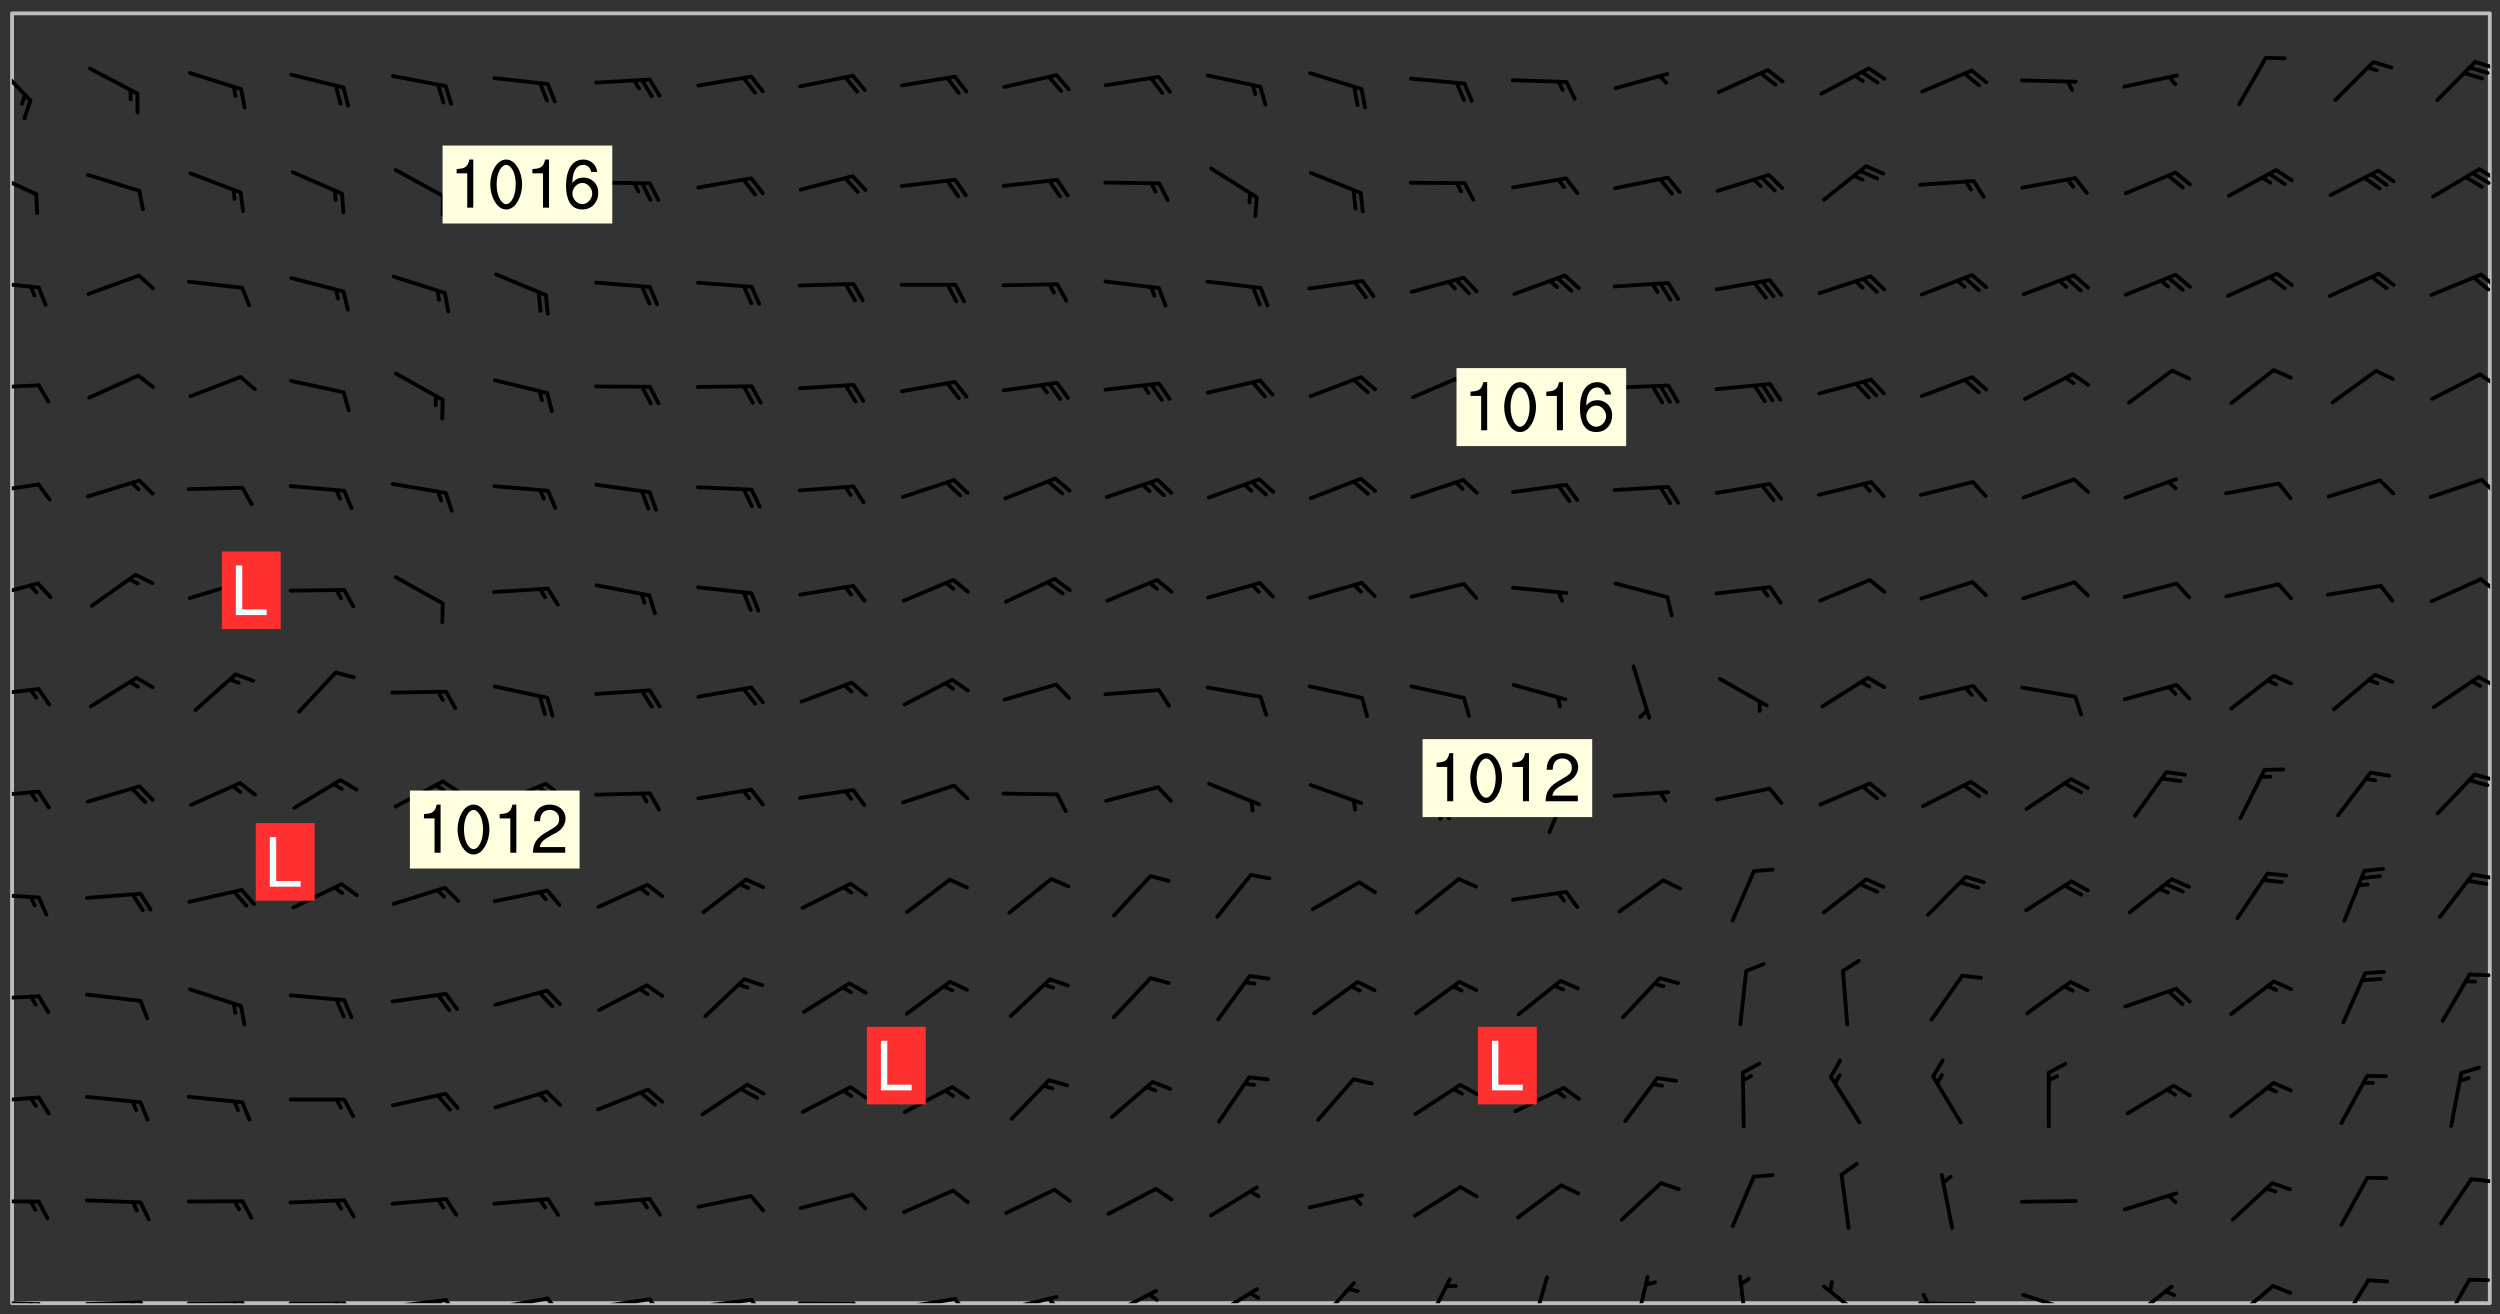 <svg xmlns="http://www.w3.org/2000/svg" role="img" xmlns:xlink="http://www.w3.org/1999/xlink" viewBox="142.45 309.95 326.84 171.84"><rect x="142.45" y="309.95" width="326.84" height="171.84" fill="#333333" stroke="none"/><defs><clipPath id="clip2"><path d="M 144 311.672 L 468 311.672 L 468 480.328 L 144 480.328 Z M 144 311.672"/></clipPath><clipPath id="clip3"><path d="M 144 479 L 148 479 L 148 480.328 L 144 480.328 Z M 144 479"/></clipPath><clipPath id="clip4"><path d="M 147 480 L 149 480 L 149 480.328 L 147 480.328 Z M 147 480"/></clipPath><clipPath id="clip5"><path d="M 146 480 L 148 480 L 148 480.328 L 146 480.328 Z M 146 480"/></clipPath><clipPath id="clip6"><path d="M 153 479 L 162 479 L 162 480.328 L 153 480.328 Z M 153 479"/></clipPath><clipPath id="clip7"><path d="M 160 479 L 163 479 L 163 480.328 L 160 480.328 Z M 160 479"/></clipPath><clipPath id="clip8"><path d="M 159 480 L 161 480 L 161 480.328 L 159 480.328 Z M 159 480"/></clipPath><clipPath id="clip9"><path d="M 166 480 L 175 480 L 175 480.328 L 166 480.328 Z M 166 480"/></clipPath><clipPath id="clip10"><path d="M 173 480 L 176 480 L 176 480.328 L 173 480.328 Z M 173 480"/></clipPath><clipPath id="clip11"><path d="M 172 480 L 174 480 L 174 480.328 L 172 480.328 Z M 172 480"/></clipPath><clipPath id="clip12"><path d="M 180 480 L 188 480 L 188 480.328 L 180 480.328 Z M 180 480"/></clipPath><clipPath id="clip13"><path d="M 187 480 L 189 480 L 189 480.328 L 187 480.328 Z M 187 480"/></clipPath><clipPath id="clip14"><path d="M 186 480 L 188 480 L 188 480.328 L 186 480.328 Z M 186 480"/></clipPath><clipPath id="clip15"><path d="M 193 479 L 201 479 L 201 480.328 L 193 480.328 Z M 193 479"/></clipPath><clipPath id="clip16"><path d="M 200 479 L 203 479 L 203 480.328 L 200 480.328 Z M 200 479"/></clipPath><clipPath id="clip17"><path d="M 199 479 L 201 479 L 201 480.328 L 199 480.328 Z M 199 479"/></clipPath><clipPath id="clip18"><path d="M 206 479 L 215 479 L 215 480.328 L 206 480.328 Z M 206 479"/></clipPath><clipPath id="clip19"><path d="M 213 479 L 216 479 L 216 480.328 L 213 480.328 Z M 213 479"/></clipPath><clipPath id="clip20"><path d="M 220 479 L 228 479 L 228 480.328 L 220 480.328 Z M 220 479"/></clipPath><clipPath id="clip21"><path d="M 227 479 L 230 479 L 230 480.328 L 227 480.328 Z M 227 479"/></clipPath><clipPath id="clip22"><path d="M 233 479 L 241 479 L 241 480.328 L 233 480.328 Z M 233 479"/></clipPath><clipPath id="clip23"><path d="M 240 479 L 243 479 L 243 480.328 L 240 480.328 Z M 240 479"/></clipPath><clipPath id="clip24"><path d="M 246 480 L 255 480 L 255 480.328 L 246 480.328 Z M 246 480"/></clipPath><clipPath id="clip25"><path d="M 253 480 L 256 480 L 256 480.328 L 253 480.328 Z M 253 480"/></clipPath><clipPath id="clip26"><path d="M 260 479 L 268 479 L 268 480.328 L 260 480.328 Z M 260 479"/></clipPath><clipPath id="clip27"><path d="M 267 479 L 270 479 L 270 480.328 L 267 480.328 Z M 267 479"/></clipPath><clipPath id="clip28"><path d="M 273 479 L 281 479 L 281 480.328 L 273 480.328 Z M 273 479"/></clipPath><clipPath id="clip29"><path d="M 279 479 L 281 479 L 281 480.328 L 279 480.328 Z M 279 479"/></clipPath><clipPath id="clip30"><path d="M 287 478 L 294 478 L 294 480.328 L 287 480.328 Z M 287 478"/></clipPath><clipPath id="clip31"><path d="M 292 478 L 294 478 L 294 480.328 L 292 480.328 Z M 292 478"/></clipPath><clipPath id="clip32"><path d="M 300 478 L 308 478 L 308 480.328 L 300 480.328 Z M 300 478"/></clipPath><clipPath id="clip33"><path d="M 314 477 L 320 477 L 320 480.328 L 314 480.328 Z M 314 477"/></clipPath><clipPath id="clip34"><path d="M 328 476 L 333 476 L 333 480.328 L 328 480.328 Z M 328 476"/></clipPath><clipPath id="clip35"><path d="M 342 476 L 345 476 L 345 480.328 L 342 480.328 Z M 342 476"/></clipPath><clipPath id="clip36"><path d="M 355 476 L 359 476 L 359 480.328 L 355 480.328 Z M 355 476"/></clipPath><clipPath id="clip37"><path d="M 369 476 L 372 476 L 372 480.328 L 369 480.328 Z M 369 476"/></clipPath><clipPath id="clip38"><path d="M 380 477 L 387 477 L 387 480.328 L 380 480.328 Z M 380 477"/></clipPath><clipPath id="clip39"><path d="M 393 480 L 401 480 L 401 480.328 L 393 480.328 Z M 393 480"/></clipPath><clipPath id="clip40"><path d="M 393 478 L 395 478 L 395 480.328 L 393 480.328 Z M 393 478"/></clipPath><clipPath id="clip41"><path d="M 406 478 L 414 478 L 414 480.328 L 406 480.328 Z M 406 478"/></clipPath><clipPath id="clip42"><path d="M 420 477 L 427 477 L 427 480.328 L 420 480.328 Z M 420 477"/></clipPath><clipPath id="clip43"><path d="M 433 477 L 440 477 L 440 480.328 L 433 480.328 Z M 433 477"/></clipPath><clipPath id="clip44"><path d="M 448 477 L 453 477 L 453 480.328 L 448 480.328 Z M 448 477"/></clipPath><clipPath id="clip45"><path d="M 461 477 L 466 477 L 466 480.328 L 461 480.328 Z M 461 477"/></clipPath><clipPath id="clip46"><path d="M 144 466 L 148 466 L 148 468 L 144 468 Z M 144 466"/></clipPath><clipPath id="clip47"><path d="M 465 463 L 468 463 L 468 465 L 465 465 Z M 465 463"/></clipPath><clipPath id="clip48"><path d="M 144 453 L 148 453 L 148 455 L 144 455 Z M 144 453"/></clipPath><clipPath id="clip49"><path d="M 144 439 L 148 439 L 148 441 L 144 441 Z M 144 439"/></clipPath><clipPath id="clip50"><path d="M 465 437 L 468 437 L 468 438 L 465 438 Z M 465 437"/></clipPath><clipPath id="clip51"><path d="M 144 426 L 148 426 L 148 428 L 144 428 Z M 144 426"/></clipPath><clipPath id="clip52"><path d="M 465 424 L 468 424 L 468 425 L 465 425 Z M 465 424"/></clipPath><clipPath id="clip53"><path d="M 144 413 L 148 413 L 148 415 L 144 415 Z M 144 413"/></clipPath><clipPath id="clip54"><path d="M 465 410 L 468 410 L 468 413 L 465 413 Z M 465 410"/></clipPath><clipPath id="clip55"><path d="M 144 399 L 148 399 L 148 402 L 144 402 Z M 144 399"/></clipPath><clipPath id="clip56"><path d="M 466 398 L 468 398 L 468 400 L 466 400 Z M 466 398"/></clipPath><clipPath id="clip57"><path d="M 144 385 L 148 385 L 148 389 L 144 389 Z M 144 385"/></clipPath><clipPath id="clip58"><path d="M 466 385 L 468 385 L 468 388 L 466 388 Z M 466 385"/></clipPath><clipPath id="clip59"><path d="M 144 373 L 148 373 L 148 375 L 144 375 Z M 144 373"/></clipPath><clipPath id="clip60"><path d="M 466 372 L 468 372 L 468 375 L 466 375 Z M 466 372"/></clipPath><clipPath id="clip61"><path d="M 144 360 L 148 360 L 148 361 L 144 361 Z M 144 360"/></clipPath><clipPath id="clip62"><path d="M 466 358 L 468 358 L 468 361 L 466 361 Z M 466 358"/></clipPath><clipPath id="clip63"><path d="M 144 346 L 148 346 L 148 348 L 144 348 Z M 144 346"/></clipPath><clipPath id="clip64"><path d="M 466 345 L 468 345 L 468 348 L 466 348 Z M 466 345"/></clipPath><clipPath id="clip65"><path d="M 465 345 L 468 345 L 468 349 L 465 349 Z M 465 345"/></clipPath><clipPath id="clip66"><path d="M 144 332 L 148 332 L 148 336 L 144 336 Z M 144 332"/></clipPath><clipPath id="clip67"><path d="M 466 331 L 468 331 L 468 334 L 466 334 Z M 466 331"/></clipPath><clipPath id="clip68"><path d="M 465 332 L 468 332 L 468 335 L 465 335 Z M 465 332"/></clipPath><clipPath id="clip69"><path d="M 144 317 L 147 317 L 147 324 L 144 324 Z M 144 317"/></clipPath><clipPath id="clip70"><path d="M 465 317 L 468 317 L 468 320 L 465 320 Z M 465 317"/></clipPath><g id="surface214" clip-path="url(#clip1)"><path fill="#fff" fill-opacity="0" fill-rule="evenodd" d="M 0 0 L 1000 0 L 1000 1000 L 0 1000 Z M 0 0"/><path fill="#d3d3d3" fill-opacity="0" fill-rule="evenodd" d="M162.152 355.867L161.918 356.16 161.977 356.395 162.094 356.566 162.27 356.801 162.562 357.148 162.676 357.207 162.793 357.035 162.852 356.801 163.027 356.625 163.492 356.449 164.191 356.449 164.426 356.742 164.715 357.559 164.773 357.734 164.949 357.965 165.301 358.199 166 358.898 166.172 359.074 166.406 359.422 166.641 359.832 166.93 360.414 167.34 360.879 167.57 361.113 167.805 361.289 167.922 361.52 168.098 361.812 168.27 362.977 168.27 363.211 168.328 363.5 168.387 363.617 168.504 363.734 168.852 364.145 168.969 364.316 169.145 364.492 169.32 364.727 169.438 364.898 169.609 365.25 169.668 365.484 169.902 365.891 170.137 365.832 169.961 366.008 169.902 366.938 169.32 366.938 169.086 366.824 168.738 366.938 168.621 367.055 168.562 367.348 168.504 367.523 168.387 367.695 167.922 367.988 167.863 368.223 167.805 368.336 167.805 368.98 167.863 369.152 167.863 369.562 167.922 369.621 167.922 370.027 167.98 370.434 168.098 370.609 168.156 370.668 168.387 371.309 168.328 371.602 168.328 372.301 168.27 372.883 168.27 373.117 168.211 373.348 168.156 373.699 168.156 375.621 168.211 375.738 168.637 375.738 168.27 375.855 168.246 376.207 169.137 377.375 170.879 377.914 172.219 378.273 172.219 378.812 172.309 379.621 172.844 380.336 174.363 380.605 175.254 380.52 175.344 381.684 175.879 381.863 177.039 381.684 179.094 380.699 180.254 380.336 182.133 380.16 183.828 379.98 183.648 380.699 182.133 380.785 180.883 380.875 180.078 381.145 179.004 381.953 179.273 382.672 179.809 383.57 179.629 384.195 179.363 385.004 179.629 386.082 180.254 386.98 181.059 387.16 182.309 386.98 182.043 387.703 182.141 388.207 182.195 388.5 182.195 388.672 182.254 388.965 182.254 389.371 182.43 389.488 182.781 389.605 183.188 389.605 183.48 389.43 183.594 389.312 183.652 389.195 183.77 388.965 183.828 388.789 184.18 388.324 184.41 388.148 184.586 388.09 184.762 388.148 184.82 388.324 184.938 389.312 184.992 389.781 185.051 389.953 185.168 390.188 185.344 390.246 186.16 390.305 186.449 390.305 186.566 390.539 186.625 390.945 186.684 391.297 186.684 392.402 186.801 392.695 186.918 393.043 187.207 393.742 187.383 394.094 187.965 394.848 188.316 395.023 188.488 395.082 188.957 395.316 189.598 395.781 189.945 396.016 190.238 396.191 190.531 396.246 190.762 396.309 191.578 396.656 191.871 396.832 191.984 397.004 192.336 397.355 192.453 397.531 192.977 398.172 192.977 398.461 193.035 398.812 193.035 399.16 193.094 399.512 193.152 399.801 193.27 399.859 193.441 399.918 193.617 399.918 194.199 400.152 194.375 400.27 194.551 400.559 194.727 400.793 194.84 401.027 195.133 401.258 195.25 401.375 195.25 401.785 195.309 401.84 195.598 402.074 195.832 402.191 195.891 402.309 196.008 402.48 196.066 402.598 196.297 402.832 196.355 403.008 196.59 403.066 196.707 403.125 196.59 403.238 196.531 403.355 196.531 403.473 196.414 403.766 196.297 404.055 196.297 404.637 196.473 404.754 196.59 404.812 196.648 404.93 196.766 405.047 196.879 405.105 197.055 405.453 197.113 405.805 197.172 406.211 197.172 406.387 197.113 406.562 196.996 407.262 196.996 407.434 197.113 407.609 197.406 407.902 197.812 407.902 197.988 408.02 198.105 408.191 198.223 408.484 198.223 408.719 197.695 408.719 197.465 408.484 197.23 408.484 197.055 408.543 196.996 409.242 197.055 409.59 197.172 409.766 197.348 410.176 197.465 410.406 197.754 410.875 197.93 410.93 198.453 410.93 198.688 410.988 199.445 411.629 199.504 411.922 199.504 412.156 199.562 412.215 199.793 412.562 199.793 412.914 199.676 413.086 199.676 413.379 199.969 413.668 200.262 413.844 200.434 413.902 200.727 414.078 201.02 414.195 201.602 414.602 201.891 414.836 202.184 415.012 202.402 415.172 202.418 415.184 202.648 415.359 203.289 415.883 203.465 416.117 203.582 416.293 203.758 416.469 203.871 416.641 203.871 417.281 203.988 417.457 204.457 417.574 205.039 417.691 205.273 417.75 205.504 417.863 205.797 417.98 205.91 418.039 206.496 418.391 206.785 418.562 206.961 418.625 207.137 418.68 207.312 418.738 208.012 419.09 208.301 419.266 208.535 419.32 208.824 419.496 209.059 419.613 209.699 420.02 209.992 420.137 210.164 420.195 210.398 420.254 210.809 420.312 211.039 420.371 211.273 420.488 211.332 420.66 210.922 420.836 211.391 420.895 211.449 421.188 211.562 421.422 211.738 421.477 211.973 421.535 212.148 421.594 212.555 421.711 213.195 421.945 213.312 422.117 213.371 422.352 213.371 422.527 213.312 422.645 213.254 423.051 213.488 423.285 213.605 423.344 213.953 423.461 214.594 423.691 214.77 423.809 215.059 423.926 215.234 424.102 215.469 424.566 216.051 425.672 216.227 425.848 216.574 426.023 216.75 426.141 217.102 426.258 218.148 426.781 218.383 426.84 218.848 426.953 219.141 427.012 219.605 427.188 220.363 427.77 220.598 428.004 220.945 428.469 221.121 428.645 221.41 428.879 222.227 429.578 222.52 429.754 222.809 430.043 223.102 430.219 223.395 430.508 224.09 431.148 224.266 431.324 224.559 431.559 224.848 431.793 225.316 432.082 225.957 432.664 226.305 432.898 226.539 433.191 226.887 433.539 227.238 434.004 228.172 434.996 228.52 435.402 228.637 435.578 228.871 435.637 228.984 435.754 229.629 435.93 229.859 436.043 230.094 436.102 230.387 436.277 230.617 436.395 231.551 437.094 231.957 437.5 232.191 437.676 232.598 437.852 232.832 437.969 233.648 438.316 233.996 438.551 234.23 438.668 234.523 438.957 234.754 439.074 235.512 439.426 235.863 439.598 236.094 439.656 236.387 439.773 236.621 439.832 237.492 440.008 238.309 440.008 238.777 440.238 238.949 440.297 239.824 440.996 240.289 441.113 240.582 441.172 240.758 441.23 240.988 441.289 241.457 441.348 241.805 441.406 242.156 441.465 242.562 441.523 242.855 441.523 243.027 441.582 243.027 441.812 243.203 441.988 243.496 441.988 243.844 442.047 244.195 442.105 244.895 442.223 245.535 442.223 246 441.988 246.293 441.812 246.465 441.695 246.875 441.523 247.164 441.348 248.098 440.883 248.566 440.59 249.09 440.297 249.555 440.125 250.02 439.949 251.07 439.484 251.359 439.367 251.77 439.25 252.059 439.133 252.586 438.957 254.102 438.258 254.684 437.91 254.973 437.852 255.266 437.793 255.613 437.676 256.488 437.445 256.84 437.328 256.953 437.328 257.188 437.27 258.062 437.035 258.297 436.977 259.109 436.977 259.461 436.918 260.277 436.801 260.449 436.742 260.801 436.688 261.094 436.629 261.324 436.57 262.141 436.395 262.316 436.336 262.664 436.336 262.898 436.277 263.363 436.16 264.121 435.988 264.355 435.93 264.703 435.93 265.113 435.812 265.402 435.754 266.688 435.695 266.977 435.695 267.387 435.637 267.617 435.578 267.793 435.578 268.668 435.461 269.074 435.461 269.484 435.344 269.832 435.344 270.184 435.23 271.055 435.172 272.805 435.172 273.852 435.461 274.262 435.578 274.551 435.695 274.902 435.812 275.191 435.93 276.242 436.102 276.531 436.16 276.824 436.16 277.117 436.219 277.289 436.277 277.699 436.336 277.871 436.395 277.988 436.453 278.105 436.453 278.223 436.512 278.574 436.57 278.688 436.57 279.098 436.637 281.02 437.031 282.945 437.426 284.465 437.875 286.16 438.594 288.305 439.398 289.91 438.68 291.34 437.875 292.5 436.797 293.75 436.348 296.785 435.629 298.66 435.27 300.805 433.922 303.039 432.668 305.539 431.41 307.234 430.961 309.02 430.781 310.18 430.512 310.805 431.051 312.145 430.781 312.859 429.793 313.844 428.449 314.289 428.27 315.094 427.91 316.969 427.371 318.754 426.922 320.004 426.652 321.164 426.562 322.863 426.473 324.824 426.203 326.074 426.113 326.613 426.113 327.238 426.023 328.129 426.023 330.273 425.844 332.684 425.664 335.273 425.574 336.969 425.754 338.578 425.844 340.008 426.203 341.168 426.922 343.043 427.91 344.203 429.438 344.469 430.152 345.098 430.242 345.453 431.141 345.988 431.68 346.523 433.207 347.598 433.566 348.133 433.566 347.328 434.102 347.418 435.809 348.133 438.504 349.023 439.309 349.918 440.297 350.633 441.555 352.418 442.094 353.938 441.914 354.293 443.258 355.902 442.453 356.883 441.914 357.152 442.184 357.469 441.969 357.688 441.824 358.488 442.273 358.938 441.914 359.293 441.914 359.828 441.645 360.367 440.926 360.902 440.656 361.527 439.668 362.688 440.117 363.527 440.488 364.922 441.105 366.617 440.926 368.223 440.926 370.008 441.016 370.188 439.309 370.723 437.965 371.527 438.234 372.02 439.082 372.422 439.488 372.332 440.027 372.332 440.387 373.047 440.836 373.758 440.566 375.188 440.566 375.547 441.555 375.992 442.812 376.707 444.156 377.957 444.785 379.652 445.414 380.367 445.234 380.547 444.695 381.527 444.605 381.977 444.965 382.062 446.223 381.797 446.852 381.262 447.031 381.262 447.57 381.977 448.555 382.242 449.094 383.227 450.082 384.027 451.16 383.762 451.52 383.672 452.418 383.047 454.75 382.691 456.816 382.602 458.609 382.422 459.328 382.332 459.867 382.332 461.305 381.352 463.188 380.992 464.895 380.457 465.793 379.652 466.961 379.387 467.5 381.441 468.754 381.527 469.113 381.172 469.652 381.082 469.473 381.082 470.281 381.172 471.719 380.727 472.434 379.652 472.527 379.387 473.242 379.922 474.141 380.727 474.859 381.887 475.668 383.227 475.938 383.672 476.297 383.316 476.746 381.527 476.656 380.277 476.207 379.562 475.488 378.938 475.398 378.762 478.988 378.574 480.297 467.934 480.297 467.934 311.703 412.664 311.703 412.664 360.785 413.426 360.91 416.715 361.453 418.738 364.289 418.738 367.043 421.09 367.375 423.438 367.707 427.488 367.707 426.109 371.867 424.086 372.574 422.062 373.277 421.52 373.621 418.926 375.238 418.738 375.355 416.715 373.277 415.984 370.535 413.312 368.457 411.938 364.957 411.871 364.875 409.914 362.203 412.664 360.785 412.664 311.703 294.422 311.703 294.422 403.117 294.539 403.148 294.672 403.16 294.746 403.234 294.852 403.281 294.941 403.34 295.027 403.398 295.117 403.457 295.414 403.754 295.473 403.844 295.504 403.961 295.531 404.078 295.547 404.215 295.516 404.332 295.457 404.422 295.398 404.508 295.355 404.613 295.309 404.715 295.281 404.836 295.281 404.98 295.457 405.25 295.605 405.398 295.68 405.484 295.754 405.559 295.797 405.664 295.859 405.754 295.918 405.84 295.961 405.945 296.02 406.035 296.066 406.137 296.109 406.242 296.168 406.328 296.285 406.508 296.359 406.582 296.422 406.668 296.48 406.758 296.523 406.863 296.582 406.953 296.641 407.039 296.703 407.129 296.762 407.219 296.805 407.32 296.922 407.5 296.996 407.574 297.055 407.66 297.129 407.734 297.219 407.793 297.324 407.84 297.473 407.84 297.605 407.824 297.738 407.84 297.84 407.793 297.914 407.719 297.961 407.617 297.945 407.484 297.945 407.336 297.898 407.23 297.871 407.113 297.824 407.012 297.797 406.891 297.754 406.789 297.691 406.699 297.648 406.598 297.605 406.492 297.574 406.375 297.559 406.242 297.547 406.105 297.633 406.047 297.691 405.961 297.812 405.93 297.855 406.035 297.871 406.168 297.871 406.285 297.93 406.387 297.988 406.477 298.078 406.535 298.227 406.684 298.285 406.773 298.328 406.879 298.316 406.98 298.402 407.039 298.508 407.086 298.594 407.145 298.684 407.203 298.758 407.277 298.641 407.305 298.535 407.352 298.449 407.41 298.375 407.484 298.316 407.574 298.254 407.66 298.227 407.781 298.18 407.883 298.137 407.988 298.105 408.105 298.094 408.238 298.078 408.371 298.078 408.52 298.105 408.637 298.152 408.742 298.195 408.844 298.254 408.934 298.328 409.008 298.418 409.066 298.492 409.141 298.582 409.199 298.641 409.289 298.684 409.395 298.73 409.496 298.848 409.527 298.98 409.543 299.129 409.543 299.246 409.512 299.352 409.555 299.395 409.66 299.441 409.762 299.469 409.883 299.5 410 299.527 410.117 299.559 410.238 299.586 410.355 299.691 410.398 299.793 410.445 299.926 410.43 300.074 410.578 300.137 410.664 300.211 410.738 300.281 410.812 300.371 410.875 300.477 410.918 300.578 410.961 300.695 410.992 300.832 411.008 300.949 410.977 301.023 410.902 301.051 410.785 301.039 410.652 301.008 410.531 300.98 410.414 301.023 410.309 301.141 410.309 301.23 410.371 301.348 410.398 301.496 410.398 301.629 410.414 301.777 410.414 301.91 410.43 302.043 410.414 302.191 410.414 302.324 410.398 302.457 410.387 302.594 410.398 302.711 410.371 302.844 410.355 303.035 410.297 302.977 410.473 302.961 410.605 302.934 410.727 302.918 410.859 302.859 410.945 302.727 410.961 302.621 411.008 302.516 411.051 302.398 411.082 302.281 411.109 302.016 411.141 301.867 411.141 301.734 411.156 301.66 411.23 301.719 411.316 301.867 411.465 301.984 411.645 302.059 411.715 302.148 411.777 302.238 411.836 302.324 411.895 302.414 411.953 302.516 411.996 302.621 412.059 302.727 412.102 302.812 412.16 302.918 412.207 303.02 412.25 303.199 412.367 303.258 412.457 303.215 412.559 303.168 412.664 303.184 412.797 303.406 413.02 303.465 413.109 303.508 413.211 303.539 413.332 303.582 413.434 303.598 413.566 303.629 413.684 303.641 413.82 303.672 413.938 303.82 414.086 303.922 414.129 304.027 414.172 304.145 414.203 304.277 414.219 304.414 414.234 304.531 414.234 304.648 414.203 304.738 414.145 304.781 414.039 304.828 413.938 304.871 413.832 304.902 413.715 304.914 413.582 304.914 413.434 304.902 413.301 304.887 413.168 304.855 413.051 304.812 412.945 304.766 412.84 304.723 412.738 304.68 412.633 304.664 412.5 304.68 412.367 304.707 412.25 304.738 412.133 304.766 412.012 304.812 411.91 304.902 411.852 304.988 411.789 305.062 411.715 305.152 411.656 305.375 411.434 305.434 411.348 305.508 411.273 305.625 411.094 305.684 411.008 305.684 410.859 305.609 410.785 305.508 410.738 305.402 410.695 305.301 410.652 305.242 410.562 305.195 410.457 305.168 410.34 305.258 410.281 305.375 410.25 305.477 410.207 305.656 410.09 305.805 409.941 305.816 409.809 305.805 409.703 305.715 409.645 305.582 409.66 305.434 409.66 305.301 409.676 305.168 409.66 305.047 409.629 304.961 409.57 304.887 409.496 304.828 409.406 304.766 409.32 304.648 409.141 304.59 409.055 304.621 408.934 304.707 408.875 304.828 408.844 304.887 408.758 304.887 408.637 304.855 408.52 304.797 408.43 304.738 408.344 304.691 408.238 304.664 408.121 304.648 407.988 304.707 407.898 304.781 407.824 304.871 407.766 304.988 407.586 305.062 407.512 305.121 407.426 305.27 407.277 305.391 407.246 305.523 407.23 305.656 407.246 305.73 407.32 305.773 407.426 305.789 407.559 305.758 407.676 305.641 407.707 305.508 407.719 305.359 407.867 305.316 407.973 305.27 408.074 305.242 408.195 305.211 408.312 305.211 408.461 305.242 408.578 305.285 408.684 305.344 408.773 305.418 408.844 305.492 408.918 305.609 408.949 305.73 408.977 305.848 408.949 305.98 408.934 306.098 408.934 306.188 408.992 306.262 409.066 306.309 409.172 306.367 409.258 306.469 409.305 306.602 409.32 306.707 409.363 306.793 409.422 306.781 409.527 306.707 409.602 306.527 409.719 306.469 409.809 306.379 409.867 306.309 409.941 306.234 410.016 306.172 410.105 306.145 410.223 306.129 410.355 306.145 410.488 306.129 410.621 306.129 410.77 306.145 410.902 306.172 411.02 306.203 411.141 306.277 411.215 306.367 411.273 306.453 411.332 306.543 411.391 306.66 411.422 306.66 411.508 306.559 411.555 306.469 411.613 306.203 411.645 306.086 411.672 305.938 411.672 305.832 411.715 305.73 411.762 305.672 411.852 305.609 412.086 305.598 412.219 305.566 412.34 305.551 412.473 305.551 412.766 305.539 412.898 305.551 413.035 305.566 413.168 305.699 413.184 305.832 413.195 305.953 413.227 306.039 413.285 306.113 413.359 306.16 413.465 306.203 413.566 306.219 413.699 306.219 414.145 306.203 414.277 306.203 414.723 306.234 414.988 306.262 415.105 306.277 415.238 306.309 415.355 306.395 415.566 306.426 415.832 306.426 415.98 306.395 416.098 306.367 416.215 306.336 416.336 306.309 416.453 306.277 416.57 306.246 416.691 306.234 416.824 306.219 416.957 306.309 417.016 306.426 416.984 306.527 417 306.574 417.105 306.543 417.371 306.543 417.812 306.5 417.918 306.453 418.023 306.41 418.125 306.367 418.23 306.309 418.316 306.277 418.438 306.234 418.555 306.203 418.672 306.188 418.805 306.203 418.938 306.262 419.027 306.367 419.074 306.453 419.133 306.512 419.219 306.5 419.355 306.469 419.473 306.426 419.574 306.426 420.02 306.41 420.152 306.41 420.301 306.379 420.418 306.336 420.523 306.309 420.641 306.262 420.746 306.219 420.848 306.188 420.969 306.16 421.086 306.129 421.219 306.098 421.336 306.07 421.453 306.027 421.559 305.996 421.676 305.965 421.797 305.953 421.93 305.938 422.062 305.938 422.359 305.965 422.477 305.965 422.625 306.012 423.023 306.039 423.141 306.098 423.23 306.219 423.262 306.367 423.262 306.5 423.246 306.559 423.336 306.559 423.453 306.5 423.543 306.41 423.602 306.309 423.645 306.203 423.691 306.113 423.75 306.027 423.809 305.891 423.824 305.773 423.793 305.641 423.777 305.539 423.824 305.477 423.91 305.465 424.047 305.449 424.18 305.418 424.297 305.391 424.414 305.375 424.547 305.344 424.668 305.344 424.965 305.359 425.098 305.391 425.215 305.391 425.363 305.402 425.496 305.402 425.645 305.375 425.762 305.328 425.863 305.301 425.984 305.27 426.102 305.211 426.191 305.137 426.266 305.035 426.309 304.93 426.355 304.812 426.383 304.691 426.414 304.59 426.367 304.648 426.281 304.754 426.234 304.781 426.117 304.812 426 304.84 425.879 304.871 425.762 304.871 425.613 304.887 425.48 304.855 425.363 304.812 425.258 304.707 425.273 304.633 425.348 304.531 425.391 304.441 425.453 304.367 425.527 304.324 425.629 304.309 425.762 304.277 425.879 304.25 426 304.219 426.117 304.191 426.234 304.16 426.355 304.133 426.473 304.102 426.59 304.059 426.695 303.969 426.754 303.879 426.754 303.762 426.723 303.73 426.637 303.746 426.5 303.715 426.383 303.715 426.234 303.703 426.102 303.703 425.953 303.641 425.719 303.613 425.598 303.57 425.496 303.523 425.391 303.465 425.305 303.406 425.215 303.363 425.109 303.301 425.023 303.152 424.875 303.082 424.801 302.977 424.754 302.871 424.711 302.77 424.668 302.473 424.371 302.383 424.297 302.297 424.238 302.191 424.195 302.102 424.133 302.016 424.074 301.91 424.031 301.82 423.973 301.734 423.91 301.66 423.84 301.555 423.793 301.469 423.734 301.363 423.691 301.273 423.629 301.172 423.586 301.066 423.543 300.98 423.484 300.875 423.438 300.77 423.395 300.668 423.348 300.578 423.289 300.477 423.246 300.371 423.203 300.281 423.141 300.164 423.113 300.031 423.098 299.898 423.113 299.75 423.113 299.617 423.129 299.5 423.098 299.41 423.039 299.336 422.965 299.246 422.906 299.145 422.859 298.996 422.859 298.875 422.832 298.773 422.789 298.699 422.715 298.582 422.535 298.492 422.477 298.391 422.434 298.301 422.371 298.195 422.328 298.105 422.27 298.02 422.211 297.914 422.164 297.855 422.078 297.797 421.988 297.754 421.883 297.707 421.781 297.633 421.707 297.547 421.648 297.473 421.574 297.383 421.516 297.16 421.293 297.117 421.188 297.086 420.922 297.191 420.879 297.336 420.879 297.441 420.922 297.516 420.996 297.605 421.055 297.691 421.113 297.797 421.16 297.887 421.219 298.035 421.367 298.105 421.441 298.254 421.59 298.316 421.676 298.391 421.75 298.477 421.809 298.551 421.883 298.641 421.945 298.73 422.004 298.816 422.062 299.086 422.238 299.188 422.285 299.293 422.328 299.395 422.371 299.441 422.297 299.5 422.211 299.574 422.137 299.645 422.062 299.75 422.105 299.824 422.18 299.883 422.27 299.926 422.371 299.973 422.477 300.016 422.582 300.137 422.609 300.254 422.582 300.328 422.492 300.371 422.387 300.43 422.297 300.504 422.223 300.609 422.18 300.727 422.152 300.859 422.164 300.949 422.223 301.098 422.371 301.156 422.461 301.199 422.566 301.246 422.668 301.289 422.773 301.332 422.875 301.438 422.922 301.543 422.965 301.676 422.98 301.762 422.922 301.82 422.832 301.895 422.758 302 422.715 302.117 422.742 302.223 422.789 302.324 422.832 302.43 422.875 302.531 422.922 302.711 423.039 302.711 423.156 302.695 423.289 302.711 423.422 302.727 423.559 302.785 423.645 302.887 423.691 303.008 423.719 303.125 423.75 303.273 423.75 303.391 423.719 303.449 423.629 303.629 423.512 303.688 423.422 303.762 423.348 303.82 423.262 303.938 423.082 304.117 422.965 304.234 422.996 304.324 423.055 304.367 423.129 304.352 423.262 304.352 423.379 304.441 423.438 304.59 423.438 304.723 423.422 304.855 423.41 305.121 423.379 305.227 423.336 305.344 423.305 305.465 423.277 305.539 423.203 305.609 423.129 305.672 423.039 305.656 422.934 305.609 422.832 305.508 422.789 305.402 422.773 305.285 422.801 305.02 422.832 304.871 422.832 304.797 422.758 304.707 422.699 304.59 422.668 304.473 422.641 304.34 422.625 304.191 422.625 304.059 422.641 303.762 422.641 303.656 422.594 303.508 422.445 303.465 422.344 303.406 422.254 303.629 422.031 303.715 421.973 303.82 421.93 303.938 421.898 304.07 421.883 304.203 421.898 304.34 421.914 304.441 421.957 304.574 421.945 304.664 421.883 304.766 421.84 304.828 421.75 304.781 421.648 304.691 421.59 304.574 421.559 304.473 421.516 304.414 421.426 304.352 421.336 304.352 421.219 304.367 421.086 304.473 421.039 304.547 420.969 304.547 420.848 304.457 420.789 304.426 420.672 304.516 420.613 304.59 420.539 304.633 420.434 304.691 420.344 304.738 420.242 304.754 420.109 304.754 419.961 304.707 419.855 304.664 419.754 304.574 419.695 304.441 419.68 304.34 419.637 304.203 419.621 304.086 419.59 303.641 419.59 303.508 419.574 303.375 419.562 303.242 419.547 303.125 419.516 302.977 419.516 302.844 419.5 302.711 419.488 302.445 419.457 302.324 419.414 302.238 419.355 302.164 419.281 302.164 419.133 302.176 419 302.281 418.953 302.383 418.91 302.516 418.895 302.668 418.895 302.801 418.879 303.094 418.879 303.215 418.91 303.316 418.953 303.406 419.012 303.641 419.074 303.762 419.027 303.852 418.969 303.953 418.926 304.086 418.91 304.191 418.953 304.293 419 304.426 419.012 304.547 418.984 304.691 418.984 304.812 418.953 304.93 418.926 305.035 418.879 305.109 418.805 305.195 418.746 305.344 418.598 305.402 418.512 305.449 418.406 305.477 418.289 305.492 418.184 305.391 418.141 305.301 418.082 305.184 418.051 305.078 418.008 304.988 417.945 304.914 417.859 304.84 417.785 304.738 417.742 304.633 417.695 304.531 417.652 304.473 417.562 304.426 417.461 304.34 417.25 304.277 417.164 304.219 417.074 304.145 417 304.059 416.941 303.789 416.941 303.672 416.973 303.582 417.031 303.48 417.074 303.348 417.09 303.242 417.074 303.215 416.957 303.152 416.867 303.035 416.836 302.934 416.793 302.785 416.645 302.754 416.527 302.738 416.422 302.812 416.348 302.992 416.23 303.109 416.203 303.227 416.172 303.363 416.188 303.465 416.23 303.57 416.273 303.672 416.32 303.777 416.363 303.895 416.395 304.027 416.41 304.145 416.438 304.277 416.453 304.383 416.438 304.473 416.379 304.398 416.305 304.293 416.262 304.219 416.188 304.145 416.098 303.996 415.949 303.91 415.891 303.82 415.832 303.746 415.758 303.656 415.699 303.555 415.652 303.434 415.625 303.332 415.578 303.227 415.535 303.109 415.504 303.008 415.461 302.887 415.43 302.738 415.43 302.621 415.461 302.516 415.504 302.43 415.566 302.25 415.684 302.164 415.742 302.074 415.801 301.969 415.848 301.883 415.906 301.777 415.949 301.676 415.992 301.57 416.039 301.496 416.113 301.438 416.203 301.379 416.289 301.332 416.395 301.273 416.48 301.199 416.555 301.066 416.543 300.949 416.512 300.832 416.512 300.758 416.586 300.668 416.645 300.594 416.719 300.504 416.777 300.418 416.836 300.312 416.883 300.211 416.926 300.074 416.941 299.973 416.898 299.824 416.75 299.719 416.703 299.633 416.703 299.527 416.75 299.426 416.793 299.305 416.824 299.188 416.793 299.113 416.719 299.113 416.602 299.145 416.48 299.219 416.41 299.277 416.32 299.352 416.246 299.469 416.215 299.574 416.172 299.867 416.172 300 416.156 300.137 416.141 300.238 416.098 300.328 416.039 300.43 415.992 300.52 415.934 300.652 415.922 300.742 415.98 300.875 415.992 300.965 415.934 301.051 415.875 301.156 415.832 301.246 415.773 301.332 415.711 301.422 415.652 301.57 415.504 301.629 415.418 301.688 415.328 301.793 415.285 301.926 415.27 302.043 415.297 302.164 415.328 302.223 415.27 302.281 415.18 302.312 414.914 302.34 414.797 302.445 414.809 302.578 414.824 302.68 414.781 302.77 414.723 302.828 414.633 302.902 414.559 302.961 414.469 303.008 414.367 303.02 414.234 303.008 414.102 302.961 413.996 302.812 413.848 302.754 413.758 302.695 413.672 302.652 413.566 302.652 413.121 302.668 412.988 302.668 412.84 302.68 412.707 302.621 412.648 302.531 412.707 302.43 412.664 302.25 412.547 302.164 412.488 302.102 412.398 302.043 412.309 301.969 412.234 301.883 412.176 301.762 412.207 301.66 412.219 301.555 412.266 301.469 412.324 301.363 412.367 301.215 412.516 301.125 412.574 301.039 412.633 300.949 412.695 300.844 412.738 300.711 412.754 300.711 412.633 300.816 412.59 300.934 412.559 301.008 412.488 301.051 412.383 301.051 412.234 301.023 412.117 300.875 411.969 300.742 411.953 300.594 411.953 300.477 411.984 300.371 412.027 300.27 412.07 300.18 412.133 300.062 412.16 299.988 412.086 300 411.953 299.957 411.852 299.914 411.746 299.824 411.688 299.707 411.715 299.586 411.746 299.469 411.777 299.367 411.82 299.246 411.852 299.145 411.895 299.039 411.938 298.949 411.996 298.848 412.012 298.848 411.895 298.863 411.762 298.805 411.672 298.73 411.715 298.582 411.863 298.523 411.953 298.449 412.027 298.402 412.133 298.359 412.234 298.285 412.309 298.227 412.398 298.152 412.473 298.094 412.559 298.02 412.633 297.93 412.695 297.855 412.766 297.781 412.84 297.68 412.855 297.547 412.871 297.441 412.828 297.441 412.707 297.59 412.559 297.633 412.457 297.691 412.367 297.738 412.266 297.781 412.16 297.84 412.07 297.871 411.953 297.914 411.852 297.945 411.73 297.973 411.613 298.02 411.508 298.062 411.406 298.105 411.301 298.18 411.23 298.27 411.168 298.359 411.109 298.461 411.066 298.758 411.066 299.023 411.035 299.129 410.992 299.055 410.918 298.938 410.887 298.832 410.844 298.742 410.785 298.641 410.738 298.551 410.68 298.449 410.637 298.344 410.594 298.254 410.531 298.168 410.473 298.062 410.43 297.961 410.387 297.84 410.355 297.723 410.324 297.621 410.281 297.5 410.25 297.398 410.207 297.309 410.148 297.266 410.043 297.25 409.91 297.352 409.867 297.484 409.852 297.621 409.867 297.754 409.852 297.855 409.809 297.914 409.719 297.93 409.613 297.84 409.555 297.766 409.48 297.664 409.438 297.574 409.379 297.426 409.23 297.383 409.125 297.367 408.992 297.367 408.699 297.309 408.609 297.219 408.551 297.145 408.477 297.102 408.371 297.07 408.254 297.012 408.164 296.938 408.09 296.82 408.062 296.746 407.988 296.656 407.93 296.566 407.867 296.48 407.809 296.406 407.734 296.348 407.648 296.301 407.543 296.215 407.484 296.066 407.336 295.871 407.277 295.738 407.293 295.637 407.336 295.562 407.41 295.516 407.512 295.473 407.617 295.414 407.707 295.355 407.793 295.059 408.09 294.969 408.148 294.883 408.148 294.82 408.062 294.777 407.957 294.809 407.84 294.867 407.75 294.895 407.633 294.883 407.5 294.793 407.438 294.688 407.484 294.57 407.512 294.453 407.543 294.184 407.719 294.082 407.766 293.965 407.793 293.859 407.84 293.77 407.898 293.668 407.941 293.609 407.855 293.562 407.75 293.578 407.617 293.625 407.512 293.695 407.438 293.77 407.367 293.828 407.277 293.828 407.129 293.785 407.023 293.547 407.023 293.445 407.07 293.414 407.188 293.387 407.305 293.355 407.426 293.281 407.469 293.148 407.484 293.074 407.438 293.031 407.336 292.988 407.23 292.941 407.129 292.898 407.023 292.777 407.055 292.676 407.098 292.543 407.113 292.426 407.145 292.32 407.188 292.23 407.246 292.129 407.293 292.008 407.32 291.875 407.336 291.773 407.293 291.715 407.203 291.668 407.098 291.625 406.996 291.582 406.891 291.582 406.773 291.641 406.684 291.727 406.625 291.906 406.508 292.008 406.461 292.113 406.418 292.219 406.359 292.32 406.316 292.41 406.254 292.512 406.211 292.617 406.152 292.719 406.105 292.809 406.047 292.914 406.004 293.016 405.961 293.105 405.898 293.207 405.855 293.344 405.84 293.461 405.871 293.562 405.914 293.684 405.945 293.785 405.988 293.891 406.035 293.992 406.078 294.098 406.121 294.199 406.168 294.305 406.211 294.406 406.254 294.512 406.301 294.598 406.359 294.703 406.402 294.82 406.434 294.926 406.477 295.027 406.523 295.117 406.582 295.223 406.625 295.324 406.668 295.43 406.715 295.547 406.742 295.648 406.789 295.77 406.816 295.918 406.816 296.004 406.758 296.02 406.656 296.078 406.566 296.051 406.449 295.977 406.375 295.859 406.195 295.785 406.121 295.695 406.047 295.516 405.93 295.43 405.871 295.324 405.828 295.223 405.781 294.953 405.605 294.895 405.516 294.82 405.441 294.762 405.352 294.719 405.25 294.688 405.133 294.672 404.996 294.672 404.434 294.66 404.301 294.645 404.168 294.613 404.051 294.598 403.918 294.586 403.785 294.555 403.664 294.332 403.441 294.273 403.355 294.258 403.25 294.289 403.133 294.422 403.117 294.422 311.703 172.992 311.703 172.992 313.156 172.934 313.391 172.582 314.441 172.41 314.965 172.293 315.312 172.117 315.723 172 315.895 171.766 316.188 171.535 316.246 171.184 316.246 171.066 316.305 170.836 316.711 170.836 317.004 170.953 317.18 171.184 317.41 171.301 317.645 171.941 318.402 172.234 318.867 172.41 319.102 172.641 319.453 172.875 319.801 173.516 320.617 173.691 321.082 173.863 321.492 173.98 322.188 174.156 322.656 174.273 324.055 174.332 324.52 174.332 325.395 174.449 326.441 174.449 331.223 174.391 331.688 174.039 332.969 173.863 333.492 173.75 333.902 173.398 334.832 172.934 336 172.699 336.582 172.582 336.758 172.41 337.105 172.234 337.512 171.883 338.328 171.824 338.621 171.711 338.914 171.594 339.203 171.535 339.379 171.418 340.254 171.359 340.66 171.301 340.777 171.242 340.953 171.184 341.125 170.953 341.652 170.836 341.824 170.836 342.059 170.719 342.293 170.66 342.465 170.484 343.051 170.484 343.34 170.426 343.516 170.426 343.809 170.367 343.922 170.309 344.449 170.309 344.621 170.254 344.855 170.254 347.477 170.078 348.293 169.961 348.469 169.785 348.703 169.668 348.875 169.555 349.109 168.969 350.043 168.738 350.332 168.445 350.797 168.27 351.031 167.98 351.383 167.629 352.082 167.516 352.312 167.34 352.723 167.164 352.953 166.758 353.48 165.941 354.18 165.648 354.352 165.359 354.586 165.184 354.703 165.008 354.879 164.484 355.285 163.957 355.461 163.785 355.637 163.551 355.691 162.91 355.867 162.152 355.867M174.363 386.891L173.289 387.34 173.648 388.234 174.898 387.52 175.344 386.98 174.363 386.891"/><path fill="#d3d3d3" fill-opacity="0" fill-rule="evenodd" d="M201.508 416.598L200.613 416.598 201.062 417.227 202.043 417.586 202.848 417.496 203.293 416.508 203.117 416.598 202.402 416.242 201.508 416.598M356.129 475.668L356.07 475.145 356.07 474.852 356.184 474.559 356.242 474.328 356.711 473.859 356.824 473.859 356.941 473.746 357.059 473.688 357.234 473.688 357.469 473.629 357.816 473.629 358.051 473.688 358.168 473.746 358.398 473.918 358.457 474.094 358.574 474.676 358.574 474.969 358.457 475.145 358.285 475.434 358.109 475.609 357.582 476.133 357.352 476.367 357.234 476.426 357.059 476.426 356.941 476.367 356.535 476.074 356.359 475.957 356.242 475.898 356.184 475.785 356.129 475.668M362.77 464.711L362.711 464.539 362.711 463.43 362.77 463.258 362.945 463.199 363.117 463.141 363.293 463.141 363.527 463.082 363.645 463.141 363.703 463.84 363.645 464.012 363.527 464.188 363.41 464.246 363.176 464.77 363.062 464.828 362.828 464.828 362.77 464.711M372.383 450.32L372.266 450.145 372.266 449.445 372.559 448.57 372.676 448.398 372.852 448.047 372.965 447.816 373.082 447.523 373.434 446.766 373.551 446.535 373.723 446.301 373.898 446.301 374.016 446.242 374.656 446.242 374.773 446.301 375.008 446.535 375.18 446.648 375.531 446.941 375.648 447.059 375.762 447.234 375.762 447.348 375.879 447.406 375.996 447.523 375.996 448.223 375.938 448.398 375.938 448.629 375.879 448.805 375.531 449.855 375.414 450.086 375.297 450.32 375.18 450.379 374.949 450.613 374.309 450.902 373.434 450.902 373.023 450.785 372.383 450.32"/><path fill="none" stroke="#bebebe" stroke-linecap="round" stroke-linejoin="round" stroke-miterlimit="10" stroke-width=".5" d="M 431.957 354.305 L 108.027 354.305 L 108.027 185.68 L 431.957 185.68 L 431.957 354.305" transform="matrix(1 0 0 -1 36 666)"/><g clip-path="url(#clip2)"><path fill="#fff" fill-opacity="0" fill-rule="evenodd" d="M 144 311.672 L 144 480.328 L 468 480.328 L 468 311.672 L 144 311.672"/></g><g clip-path="url(#clip3)"><path fill="none" stroke="#000" stroke-linecap="round" stroke-linejoin="round" stroke-miterlimit="10" stroke-width=".5" d="M 111.512 185.555 L 104.488 185.785" transform="matrix(1 0 0 -1 36 666)"/></g><g clip-path="url(#clip4)"><path fill="none" stroke="#000" stroke-linecap="round" stroke-linejoin="round" stroke-miterlimit="10" stroke-width=".5" d="M 111.512 185.555 L 112.594 183.352" transform="matrix(1 0 0 -1 36 666)"/></g><g clip-path="url(#clip5)"><path fill="none" stroke="#000" stroke-linecap="round" stroke-linejoin="round" stroke-miterlimit="10" stroke-width=".5" d="M 110.488 185.59 L 111.031 184.488" transform="matrix(1 0 0 -1 36 666)"/></g><g clip-path="url(#clip6)"><path fill="none" stroke="#000" stroke-linecap="round" stroke-linejoin="round" stroke-miterlimit="10" stroke-width=".5" d="M 124.828 185.777 L 117.805 185.566" transform="matrix(1 0 0 -1 36 666)"/></g><g clip-path="url(#clip7)"><path fill="none" stroke="#000" stroke-linecap="round" stroke-linejoin="round" stroke-miterlimit="10" stroke-width=".5" d="M 124.828 185.777 L 126.043 183.645" transform="matrix(1 0 0 -1 36 666)"/></g><g clip-path="url(#clip8)"><path fill="none" stroke="#000" stroke-linecap="round" stroke-linejoin="round" stroke-miterlimit="10" stroke-width=".5" d="M 123.805 185.746 L 124.414 184.68" transform="matrix(1 0 0 -1 36 666)"/></g><g clip-path="url(#clip9)"><path fill="none" stroke="#000" stroke-linecap="round" stroke-linejoin="round" stroke-miterlimit="10" stroke-width=".5" d="M 138.145 185.695 L 131.117 185.648" transform="matrix(1 0 0 -1 36 666)"/></g><g clip-path="url(#clip10)"><path fill="none" stroke="#000" stroke-linecap="round" stroke-linejoin="round" stroke-miterlimit="10" stroke-width=".5" d="M 138.145 185.695 L 139.309 183.535" transform="matrix(1 0 0 -1 36 666)"/></g><g clip-path="url(#clip11)"><path fill="none" stroke="#000" stroke-linecap="round" stroke-linejoin="round" stroke-miterlimit="10" stroke-width=".5" d="M 137.121 185.688 L 137.703 184.609" transform="matrix(1 0 0 -1 36 666)"/></g><g clip-path="url(#clip12)"><path fill="none" stroke="#000" stroke-linecap="round" stroke-linejoin="round" stroke-miterlimit="10" stroke-width=".5" d="M 151.457 185.68 L 144.434 185.664" transform="matrix(1 0 0 -1 36 666)"/></g><g clip-path="url(#clip13)"><path fill="none" stroke="#000" stroke-linecap="round" stroke-linejoin="round" stroke-miterlimit="10" stroke-width=".5" d="M 151.457 185.68 L 152.617 183.516" transform="matrix(1 0 0 -1 36 666)"/></g><g clip-path="url(#clip14)"><path fill="none" stroke="#000" stroke-linecap="round" stroke-linejoin="round" stroke-miterlimit="10" stroke-width=".5" d="M 150.438 185.676 L 151.016 184.598" transform="matrix(1 0 0 -1 36 666)"/></g><g clip-path="url(#clip15)"><path fill="none" stroke="#000" stroke-linecap="round" stroke-linejoin="round" stroke-miterlimit="10" stroke-width=".5" d="M 164.75 186.078 L 157.77 185.262" transform="matrix(1 0 0 -1 36 666)"/></g><g clip-path="url(#clip16)"><path fill="none" stroke="#000" stroke-linecap="round" stroke-linejoin="round" stroke-miterlimit="10" stroke-width=".5" d="M 164.75 186.078 L 166.145 184.062" transform="matrix(1 0 0 -1 36 666)"/></g><g clip-path="url(#clip17)"><path fill="none" stroke="#000" stroke-linecap="round" stroke-linejoin="round" stroke-miterlimit="10" stroke-width=".5" d="M 163.734 185.961 L 164.434 184.949" transform="matrix(1 0 0 -1 36 666)"/></g><g clip-path="url(#clip18)"><path fill="none" stroke="#000" stroke-linecap="round" stroke-linejoin="round" stroke-miterlimit="10" stroke-width=".5" d="M 178.035 186.289 L 171.117 185.055" transform="matrix(1 0 0 -1 36 666)"/></g><g clip-path="url(#clip19)"><path fill="none" stroke="#000" stroke-linecap="round" stroke-linejoin="round" stroke-miterlimit="10" stroke-width=".5" d="M 178.035 186.289 L 179.547 184.359" transform="matrix(1 0 0 -1 36 666)"/></g><g clip-path="url(#clip20)"><path fill="none" stroke="#000" stroke-linecap="round" stroke-linejoin="round" stroke-miterlimit="10" stroke-width=".5" d="M 191.367 186.191 L 184.414 185.152" transform="matrix(1 0 0 -1 36 666)"/></g><g clip-path="url(#clip21)"><path fill="none" stroke="#000" stroke-linecap="round" stroke-linejoin="round" stroke-miterlimit="10" stroke-width=".5" d="M 191.367 186.191 L 192.824 184.219" transform="matrix(1 0 0 -1 36 666)"/></g><g clip-path="url(#clip22)"><path fill="none" stroke="#000" stroke-linecap="round" stroke-linejoin="round" stroke-miterlimit="10" stroke-width=".5" d="M 204.691 186.109 L 197.719 185.234" transform="matrix(1 0 0 -1 36 666)"/></g><g clip-path="url(#clip23)"><path fill="none" stroke="#000" stroke-linecap="round" stroke-linejoin="round" stroke-miterlimit="10" stroke-width=".5" d="M 204.691 186.109 L 206.105 184.105" transform="matrix(1 0 0 -1 36 666)"/></g><g clip-path="url(#clip24)"><path fill="none" stroke="#000" stroke-linecap="round" stroke-linejoin="round" stroke-miterlimit="10" stroke-width=".5" d="M 218.035 185.66 L 211.008 185.68" transform="matrix(1 0 0 -1 36 666)"/></g><g clip-path="url(#clip25)"><path fill="none" stroke="#000" stroke-linecap="round" stroke-linejoin="round" stroke-miterlimit="10" stroke-width=".5" d="M 218.035 185.66 L 219.18 183.492" transform="matrix(1 0 0 -1 36 666)"/></g><g clip-path="url(#clip26)"><path fill="none" stroke="#000" stroke-linecap="round" stroke-linejoin="round" stroke-miterlimit="10" stroke-width=".5" d="M 231.305 186.23 L 224.367 185.109" transform="matrix(1 0 0 -1 36 666)"/></g><g clip-path="url(#clip27)"><path fill="none" stroke="#000" stroke-linecap="round" stroke-linejoin="round" stroke-miterlimit="10" stroke-width=".5" d="M 231.305 186.23 L 232.789 184.277" transform="matrix(1 0 0 -1 36 666)"/></g><g clip-path="url(#clip28)"><path fill="none" stroke="#000" stroke-linecap="round" stroke-linejoin="round" stroke-miterlimit="10" stroke-width=".5" d="M 244.566 186.488 L 237.734 184.855" transform="matrix(1 0 0 -1 36 666)"/></g><g clip-path="url(#clip29)"><path fill="none" stroke="#000" stroke-linecap="round" stroke-linejoin="round" stroke-miterlimit="10" stroke-width=".5" d="M 243.574 186.25 L 244.387 185.332" transform="matrix(1 0 0 -1 36 666)"/></g><g clip-path="url(#clip30)"><path fill="none" stroke="#000" stroke-linecap="round" stroke-linejoin="round" stroke-miterlimit="10" stroke-width=".5" d="M 257.59 187.277 L 251.34 184.066" transform="matrix(1 0 0 -1 36 666)"/></g><g clip-path="url(#clip31)"><path fill="none" stroke="#000" stroke-linecap="round" stroke-linejoin="round" stroke-miterlimit="10" stroke-width=".5" d="M 256.68 186.809 L 257.688 186.109" transform="matrix(1 0 0 -1 36 666)"/></g><g clip-path="url(#clip32)"><path fill="none" stroke="#000" stroke-linecap="round" stroke-linejoin="round" stroke-miterlimit="10" stroke-width=".5" d="M 270.773 187.516 L 264.789 183.828" transform="matrix(1 0 0 -1 36 666)"/></g><path fill="none" stroke="#000" stroke-linecap="round" stroke-linejoin="round" stroke-miterlimit="10" stroke-width=".5" d="M 269.902 186.977 L 270.961 186.359" transform="matrix(1 0 0 -1 36 666)"/><g clip-path="url(#clip33)"><path fill="none" stroke="#000" stroke-linecap="round" stroke-linejoin="round" stroke-miterlimit="10" stroke-width=".5" d="M 283.438 188.293 L 278.754 183.051" transform="matrix(1 0 0 -1 36 666)"/></g><path fill="none" stroke="#000" stroke-linecap="round" stroke-linejoin="round" stroke-miterlimit="10" stroke-width=".5" d="M 282.754 187.531 L 283.945 187.238" transform="matrix(1 0 0 -1 36 666)"/><g clip-path="url(#clip34)"><path fill="none" stroke="#000" stroke-linecap="round" stroke-linejoin="round" stroke-miterlimit="10" stroke-width=".5" d="M 295.996 188.805 L 292.824 182.535" transform="matrix(1 0 0 -1 36 666)"/></g><path fill="none" stroke="#000" stroke-linecap="round" stroke-linejoin="round" stroke-miterlimit="10" stroke-width=".5" d="M 295.535 187.895 L 296.762 187.918" transform="matrix(1 0 0 -1 36 666)"/><g clip-path="url(#clip35)"><path fill="none" stroke="#000" stroke-linecap="round" stroke-linejoin="round" stroke-miterlimit="10" stroke-width=".5" d="M 308.695 189.047 L 306.758 182.293" transform="matrix(1 0 0 -1 36 666)"/></g><g clip-path="url(#clip36)"><path fill="none" stroke="#000" stroke-linecap="round" stroke-linejoin="round" stroke-miterlimit="10" stroke-width=".5" d="M 321.852 189.09 L 320.23 182.254" transform="matrix(1 0 0 -1 36 666)"/></g><path fill="none" stroke="#000" stroke-linecap="round" stroke-linejoin="round" stroke-miterlimit="10" stroke-width=".5" d="M 321.617 188.094 L 322.805 188.406" transform="matrix(1 0 0 -1 36 666)"/><g clip-path="url(#clip37)"><path fill="none" stroke="#000" stroke-linecap="round" stroke-linejoin="round" stroke-miterlimit="10" stroke-width=".5" d="M 333.938 189.16 L 334.777 182.184" transform="matrix(1 0 0 -1 36 666)"/></g><path fill="none" stroke="#000" stroke-linecap="round" stroke-linejoin="round" stroke-miterlimit="10" stroke-width=".5" d="M 334.059 188.145 L 335.066 188.848" transform="matrix(1 0 0 -1 36 666)"/><g clip-path="url(#clip38)"><path fill="none" stroke="#000" stroke-linecap="round" stroke-linejoin="round" stroke-miterlimit="10" stroke-width=".5" d="M 344.922 187.859 L 350.422 183.484" transform="matrix(1 0 0 -1 36 666)"/></g><path fill="none" stroke="#000" stroke-linecap="round" stroke-linejoin="round" stroke-miterlimit="10" stroke-width=".5" d="M 345.723 187.223 L 345.945 188.43" transform="matrix(1 0 0 -1 36 666)"/><g clip-path="url(#clip39)"><path fill="none" stroke="#000" stroke-linecap="round" stroke-linejoin="round" stroke-miterlimit="10" stroke-width=".5" d="M 357.473 185.684 L 364.5 185.66" transform="matrix(1 0 0 -1 36 666)"/></g><g clip-path="url(#clip40)"><path fill="none" stroke="#000" stroke-linecap="round" stroke-linejoin="round" stroke-miterlimit="10" stroke-width=".5" d="M 358.496 185.68 L 357.922 186.766" transform="matrix(1 0 0 -1 36 666)"/></g><g clip-path="url(#clip41)"><path fill="none" stroke="#000" stroke-linecap="round" stroke-linejoin="round" stroke-miterlimit="10" stroke-width=".5" d="M 370.961 186.766 L 377.641 184.578" transform="matrix(1 0 0 -1 36 666)"/></g><g clip-path="url(#clip42)"><path fill="none" stroke="#000" stroke-linecap="round" stroke-linejoin="round" stroke-miterlimit="10" stroke-width=".5" d="M 390.371 187.852 L 384.863 183.488" transform="matrix(1 0 0 -1 36 666)"/></g><path fill="none" stroke="#000" stroke-linecap="round" stroke-linejoin="round" stroke-miterlimit="10" stroke-width=".5" d="M 389.57 187.219 L 390.691 186.727" transform="matrix(1 0 0 -1 36 666)"/><g clip-path="url(#clip43)"><path fill="none" stroke="#000" stroke-linecap="round" stroke-linejoin="round" stroke-miterlimit="10" stroke-width=".5" d="M 403.621 187.93 L 398.242 183.41" transform="matrix(1 0 0 -1 36 666)"/></g><path fill="none" stroke="#000" stroke-linecap="round" stroke-linejoin="round" stroke-miterlimit="10" stroke-width=".5" d="M 403.621 187.93 L 405.898 187.012" transform="matrix(1 0 0 -1 36 666)"/><g clip-path="url(#clip44)"><path fill="none" stroke="#000" stroke-linecap="round" stroke-linejoin="round" stroke-miterlimit="10" stroke-width=".5" d="M 416.082 188.668 L 412.41 182.676" transform="matrix(1 0 0 -1 36 666)"/></g><path fill="none" stroke="#000" stroke-linecap="round" stroke-linejoin="round" stroke-miterlimit="10" stroke-width=".5" d="M 416.082 188.668 L 418.531 188.516" transform="matrix(1 0 0 -1 36 666)"/><g clip-path="url(#clip45)"><path fill="none" stroke="#000" stroke-linecap="round" stroke-linejoin="round" stroke-miterlimit="10" stroke-width=".5" d="M 429.277 188.738 L 425.844 182.605" transform="matrix(1 0 0 -1 36 666)"/></g><path fill="none" stroke="#000" stroke-linecap="round" stroke-linejoin="round" stroke-miterlimit="10" stroke-width=".5" d="M 429.277 188.738 L 431.73 188.684" transform="matrix(1 0 0 -1 36 666)"/><g clip-path="url(#clip46)"><path fill="none" stroke="#000" stroke-linecap="round" stroke-linejoin="round" stroke-miterlimit="10" stroke-width=".5" d="M 111.512 198.957 L 104.488 199.016" transform="matrix(1 0 0 -1 36 666)"/></g><path fill="none" stroke="#000" stroke-linecap="round" stroke-linejoin="round" stroke-miterlimit="10" stroke-width=".5" d="M111.512 198.957L112.648 196.781M110.492 198.965L111.059 197.879M124.824 198.855L117.805 199.117M124.824 198.855L125.898 196.648M123.805 198.895L124.34 197.789M138.145 199.012L131.117 198.961M138.145 199.012L139.312 196.852M137.121 199.004L137.703 197.926M151.457 199.129L144.434 198.844M151.457 199.129L152.695 197.012M150.434 199.09L151.055 198.027M164.762 199.293L157.762 198.68M164.762 199.293L166.098 197.238M163.742 199.203L164.41 198.176M178.074 199.293L171.074 198.68M178.074 199.293L179.41 197.234M177.059 199.203L177.727 198.176M191.391 199.305L184.391 198.668M191.391 199.305L192.734 197.25M190.371 199.211L191.043 198.184M204.648 199.691L197.762 198.281M204.648 199.691L206.211 197.801M217.922 199.859L211.117 198.113M217.922 199.859L219.578 198.047M231.055 200.398L224.617 197.574M231.055 200.398L232.977 198.875M244.316 200.512L237.984 197.461M244.316 200.512L246.293 199.062M257.574 200.621L251.355 197.352M257.574 200.621L259.605 199.238M270.777 200.82L264.785 197.152M269.906 200.289L270.961 199.664M284.52 199.777L277.672 198.195M283.523 199.547L284.328 198.621M297.383 200.859L291.438 197.113M297.383 200.859L299.512 199.641M310.547 201.082L304.906 196.891M310.547 201.082L312.762 200.031M323.613 201.379L318.469 196.594M323.613 201.379L325.934 200.578M335.734 202.219L332.977 195.754M335.734 202.219L338.18 202.43M347.203 202.469L348.137 195.504M347.203 202.469L349.199 203.898M360.316 202.434L361.656 195.539M360.512 201.434L361.465 202.203M370.789 198.941L377.816 199.031M390.969 200.035L384.262 197.938M389.992 199.73L390.867 198.867M403.512 201.371L398.352 196.602M403.512 201.371L405.828 200.562M402.762 200.676L403.918 200.273M415.941 202.062L412.551 195.91M415.941 202.062L418.395 202.027M429.539 201.891L425.582 196.082" transform="matrix(1 0 0 -1 36 666)"/><g clip-path="url(#clip47)"><path fill="none" stroke="#000" stroke-linecap="round" stroke-linejoin="round" stroke-miterlimit="10" stroke-width=".5" d="M 429.539 201.891 L 431.98 201.621" transform="matrix(1 0 0 -1 36 666)"/></g><g clip-path="url(#clip48)"><path fill="none" stroke="#000" stroke-linecap="round" stroke-linejoin="round" stroke-miterlimit="10" stroke-width=".5" d="M 111.504 212.57 L 104.496 212.035" transform="matrix(1 0 0 -1 36 666)"/></g><path fill="none" stroke="#000" stroke-linecap="round" stroke-linejoin="round" stroke-miterlimit="10" stroke-width=".5" d="M111.504 212.57L112.816 210.496M110.484 212.492L111.141 211.453M124.812 211.953L117.82 212.648M124.812 211.953L125.742 209.684M123.793 212.055L124.262 210.922M138.125 211.945L131.133 212.656M138.125 211.945L139.055 209.676M137.109 212.051L137.57 210.914M151.457 212.301L144.434 212.301M151.457 212.301L152.609 210.137M150.438 212.301L151.012 211.219M164.691 213.062L157.828 211.539M164.691 213.062L166.285 211.195M163.691 212.84L165.285 210.977M177.934 213.332L171.215 211.27M177.934 213.332L179.672 211.598M176.957 213.031L177.824 212.164M191.156 213.598L184.625 211.004M191.156 213.598L193.027 212.012M190.207 213.223L192.078 211.633M204.133 214.246L198.277 210.355M204.133 214.246L206.289 213.078M203.281 213.68L205.438 212.512M217.641 213.922L211.402 210.684M217.641 213.922L219.66 212.527M216.73 213.449L217.742 212.754M230.945 213.938L224.727 210.664M230.945 213.938L232.973 212.555M230.039 213.461L231.055 212.77M243.59 214.832L238.711 209.77M243.59 214.832L245.949 214.156M242.879 214.094L244.059 213.758M257.129 214.594L251.805 210.008M257.129 214.594L259.414 213.703M256.352 213.926L257.496 213.48M269.758 215.207L265.805 209.398M269.758 215.207L272.199 214.938M269.184 214.359L270.402 214.227M283.406 214.949L278.785 209.652M283.406 214.949L285.793 214.395M297.355 214.219L291.469 210.383M297.355 214.219L299.504 213.031M296.5 213.66L297.57 213.066M310.887 213.832L304.562 210.77M310.887 213.832L312.871 212.387M309.969 213.387L310.957 212.664M323.145 215.113L318.938 209.488M323.145 215.113L325.57 214.738M322.535 214.297L323.746 214.109M334.301 215.812L334.414 208.789M334.301 215.812L336.449 217M334.316 214.793L335.391 215.387M345.801 215.277L349.539 209.324M345.801 215.277L347.023 217.406M346.348 214.41L346.957 215.477M359.172 215.309L362.801 209.293M359.172 215.309L360.43 217.414M359.699 214.434L360.328 215.488M374.301 215.816L374.301 208.789M374.301 215.816L376.469 216.969M374.301 214.793L375.383 215.367M390.633 214.105L384.602 210.496M390.633 214.105L392.73 212.84M389.754 213.582L390.805 212.945M403.691 214.477L398.172 210.129M403.691 214.477L405.938 213.484M402.887 213.844L404.012 213.348M415.934 215.383L412.559 209.219M415.934 215.383L418.387 215.355M415.441 214.488L416.668 214.473M428.215 215.754L426.91 208.848M428.215 215.754L430.555 216.484M428.023 214.75L429.195 215.113" transform="matrix(1 0 0 -1 36 666)"/><g clip-path="url(#clip49)"><path fill="none" stroke="#000" stroke-linecap="round" stroke-linejoin="round" stroke-miterlimit="10" stroke-width=".5" d="M 111.508 225.805 L 104.492 225.426" transform="matrix(1 0 0 -1 36 666)"/></g><path fill="none" stroke="#000" stroke-linecap="round" stroke-linejoin="round" stroke-miterlimit="10" stroke-width=".5" d="M111.508 225.805L112.777 223.703M110.488 225.75L111.121 224.699M124.805 225.207L117.824 226.023M124.805 225.207L125.699 222.922M137.973 224.531L131.289 226.703M137.973 224.531L138.398 222.113M137 224.848L137.211 223.637M151.445 225.309L144.445 225.922M151.445 225.309L152.402 223.051M150.426 225.398L151.387 223.141M164.738 226.117L157.781 225.113M164.738 226.117L166.188 224.141M163.727 225.973L165.176 223.992M177.961 226.551L171.188 224.684M177.961 226.551L179.648 224.766M176.977 226.277L178.664 224.496M191.012 227.234L184.77 224M191.012 227.234L193.031 225.84M190.102 226.762L191.113 226.066M203.758 228.031L198.656 223.199M203.758 228.031L206.082 227.25M203.016 227.328L204.176 226.938M217.496 227.484L211.543 223.75M217.496 227.484L219.625 226.262M216.629 226.941L217.695 226.328M230.66 227.703L225.008 223.527M230.66 227.703L232.875 226.645M229.84 227.098L230.945 226.566M243.711 228.02L238.59 223.211M243.711 228.02L246.035 227.23M242.969 227.32L244.129 226.926M256.875 228.176L252.059 223.059M256.875 228.176L259.242 227.527M269.852 228.453L265.707 222.777M269.852 228.453L272.281 228.105M269.25 227.629L270.465 227.453M283.945 227.672L278.246 223.562M283.945 227.672L286.148 226.586M283.117 227.074L284.219 226.531M297.25 227.684L291.57 223.551M297.25 227.684L299.457 226.609M296.426 227.082L297.527 226.547M310.473 227.809L304.98 223.426M310.473 227.809L312.723 226.832M309.672 227.168L310.801 226.684M323.449 228.176L318.633 223.059M323.449 228.176L325.816 227.527M322.75 227.43L323.934 227.105M334.746 229.109L333.969 222.125M334.746 229.109L337.023 230.016M347.395 229.121L347.945 222.113M347.395 229.121L349.465 230.438M363 228.496L358.973 222.738M363 228.496L365.438 228.199M377.148 227.672L371.453 223.559M377.148 227.672L379.352 226.59M376.32 227.074L377.422 226.535M390.934 226.777L384.301 224.457M390.934 226.777L392.734 225.113M389.969 226.438L391.77 224.773M403.719 227.754L398.145 223.477M403.719 227.754L405.953 226.738M402.906 227.133L404.023 226.625M415.676 228.824L412.816 222.406M415.676 228.824L418.125 228.996M415.262 227.891L417.707 228.062M429.332 228.652L425.789 222.582" transform="matrix(1 0 0 -1 36 666)"/><g clip-path="url(#clip50)"><path fill="none" stroke="#000" stroke-linecap="round" stroke-linejoin="round" stroke-miterlimit="10" stroke-width=".5" d="M 429.332 228.652 L 431.785 228.551" transform="matrix(1 0 0 -1 36 666)"/></g><path fill="none" stroke="#000" stroke-linecap="round" stroke-linejoin="round" stroke-miterlimit="10" stroke-width=".5" d="M 428.816 227.77 L 430.043 227.719" transform="matrix(1 0 0 -1 36 666)"/><g clip-path="url(#clip51)"><path fill="none" stroke="#000" stroke-linecap="round" stroke-linejoin="round" stroke-miterlimit="10" stroke-width=".5" d="M 111.508 238.719 L 104.492 239.145" transform="matrix(1 0 0 -1 36 666)"/></g><path fill="none" stroke="#000" stroke-linecap="round" stroke-linejoin="round" stroke-miterlimit="10" stroke-width=".5" d="M111.508 238.719L112.523 236.484M110.488 238.781L110.996 237.664M124.816 239.203L117.812 238.66M124.816 239.203L126.133 237.133M123.797 239.125L125.117 237.055M138.055 239.715L131.203 238.148M138.055 239.715L139.66 237.859M137.059 239.488L138.664 237.633M151.105 240.465L144.785 237.398M151.105 240.465L153.09 239.02M150.188 240.02L151.176 239.297M164.613 239.984L157.906 237.879M164.613 239.984L166.359 238.262M163.637 239.676L164.512 238.816M178.02 239.629L171.133 238.23M178.02 239.629L179.578 237.738M177.016 239.426L177.797 238.48M191.094 240.379L184.688 237.484M191.094 240.379L193.035 238.879M190.16 239.957L191.133 239.207M203.988 241.074L198.422 236.789M203.988 241.074L206.223 240.059M203.18 240.449L204.297 239.945M217.656 240.512L211.383 237.352M217.656 240.512L219.66 239.098M216.746 240.051L217.746 239.344M230.637 241.051L225.031 236.812M230.637 241.051L232.863 240.016M243.891 241.133L238.41 236.73M243.891 241.133L246.145 240.164M256.852 241.512L252.082 236.352M256.852 241.512L259.223 240.887M269.98 241.672L265.582 236.191M269.98 241.672L272.391 241.211M284.137 240.695L278.059 237.168M284.137 240.695L286.219 239.398M297.16 241.121L291.664 236.742M297.16 241.121L299.41 240.145M311.203 239.441L304.25 238.418M311.203 239.441L312.656 237.469M310.191 239.293L310.918 238.305M323.902 240.969L318.18 236.895M323.902 240.969L326.098 239.875M335.75 242.156L332.961 235.707M335.75 242.156L338.199 242.352M350.441 241.094L344.902 236.77M350.441 241.094L352.68 240.098M349.633 240.465L351.875 239.465M363.465 241.422L358.508 236.441M363.465 241.422L365.812 240.707M362.746 240.695L365.094 239.984M377.258 240.832L371.348 237.031M377.258 240.832L379.398 239.633M376.398 240.277L378.539 239.082M390.375 241.105L384.855 236.758M390.375 241.105L392.621 240.117M389.574 240.473L391.82 239.484M388.77 239.84L389.895 239.348M402.898 241.844L398.965 236.02M402.898 241.844L405.34 241.582M402.328 240.996L404.766 240.734M415.551 242.195L412.941 235.668M415.551 242.195L417.992 242.457M415.172 241.246L417.609 241.508M414.793 240.297L416.012 240.426M429.707 241.715L425.414 236.148" transform="matrix(1 0 0 -1 36 666)"/><g clip-path="url(#clip52)"><path fill="none" stroke="#000" stroke-linecap="round" stroke-linejoin="round" stroke-miterlimit="10" stroke-width=".5" d="M 429.707 241.715 L 432.125 241.301" transform="matrix(1 0 0 -1 36 666)"/></g><path fill="none" stroke="#000" stroke-linecap="round" stroke-linejoin="round" stroke-miterlimit="10" stroke-width=".5" d="M 429.082 240.902 L 431.504 240.492" transform="matrix(1 0 0 -1 36 666)"/><g clip-path="url(#clip53)"><path fill="none" stroke="#000" stroke-linecap="round" stroke-linejoin="round" stroke-miterlimit="10" stroke-width=".5" d="M 111.5 252.547 L 104.5 251.945" transform="matrix(1 0 0 -1 36 666)"/></g><path fill="none" stroke="#000" stroke-linecap="round" stroke-linejoin="round" stroke-miterlimit="10" stroke-width=".5" d="M111.5 252.547L112.832 250.488M110.48 252.461L111.148 251.43M124.684 253.246L117.945 251.25M124.684 253.246L126.402 251.496M123.703 252.953L125.422 251.203M137.84 253.676L131.422 250.816M137.84 253.676L139.773 252.168M136.906 253.262L137.871 252.508M150.953 254.066L144.938 250.43M150.953 254.066L153.059 252.809M150.078 253.535L151.129 252.906M164.363 253.891L158.156 250.602M164.363 253.891L166.398 252.516M163.461 253.414L164.477 252.727M177.824 253.586L171.328 250.906M177.824 253.586L179.715 252.023M176.879 253.195L177.824 252.414M191.402 252.34L184.379 252.152M191.402 252.34L192.613 250.207M190.379 252.312L190.984 251.246M204.672 252.824L197.738 251.668M204.672 252.824L206.164 250.879M203.664 252.656L204.41 251.684M217.996 252.758L211.043 251.734M217.996 252.758L219.453 250.785M216.984 252.609L217.715 251.621M231.172 253.352L224.5 251.141M231.172 253.352L232.945 251.66M244.664 252.195L237.637 252.297M244.664 252.195L245.785 250.012M257.863 253.141L251.066 251.355M257.863 253.141L259.527 251.336M271.027 250.906L264.531 253.586M270.082 251.297L270.203 250.074M284.402 251.062L277.789 253.43M283.441 251.406L283.617 250.191M295.891 249.059L292.934 255.434M295.461 249.988L294.719 249.008M309.965 249.539L305.488 254.957M309.965 249.539L309.027 247.27M324.547 252.48L317.535 252.012M323.527 252.414L324.176 251.371M337.801 252.949L330.914 251.543M337.801 252.949L339.359 251.055M350.906 253.621L344.438 250.871M350.906 253.621L352.812 252.078M349.965 253.223L351.871 251.676M364.121 253.836L357.852 250.66M364.121 253.836L366.129 252.422M363.207 253.371L365.215 251.961M377.219 254.203L371.383 250.293M377.219 254.203L379.383 253.043M376.371 253.633L378.535 252.473M389.668 255.102L385.566 249.395M389.668 255.102L392.098 254.77M389.07 254.27L391.5 253.941M402.496 255.395L399.367 249.102M402.496 255.395L404.949 255.461M402.039 254.477L403.266 254.512M416.379 255.039L412.113 249.453M416.379 255.039L418.801 254.641M415.758 254.227L416.969 254.027M429.984 254.789L425.137 249.703" transform="matrix(1 0 0 -1 36 666)"/><g clip-path="url(#clip54)"><path fill="none" stroke="#000" stroke-linecap="round" stroke-linejoin="round" stroke-miterlimit="10" stroke-width=".5" d="M 429.984 254.789 L 432.348 254.129" transform="matrix(1 0 0 -1 36 666)"/></g><path fill="none" stroke="#000" stroke-linecap="round" stroke-linejoin="round" stroke-miterlimit="10" stroke-width=".5" d="M 429.281 254.051 L 431.645 253.391" transform="matrix(1 0 0 -1 36 666)"/><g clip-path="url(#clip55)"><path fill="none" stroke="#000" stroke-linecap="round" stroke-linejoin="round" stroke-miterlimit="10" stroke-width=".5" d="M 111.492 265.965 L 104.508 265.16" transform="matrix(1 0 0 -1 36 666)"/></g><path fill="none" stroke="#000" stroke-linecap="round" stroke-linejoin="round" stroke-miterlimit="10" stroke-width=".5" d="M111.492 265.965L112.883 263.945M110.477 265.848L111.172 264.836M124.293 267.426L118.336 263.699M124.293 267.426L126.418 266.199M123.426 266.883L124.488 266.27M137.258 267.895L132.004 263.23M137.258 267.895L139.559 267.039M136.492 267.215L137.645 266.785M150.34 268.133L145.551 262.992M150.34 268.133L152.711 267.496M164.773 265.621L157.746 265.5M164.773 265.621L165.961 263.477M163.75 265.605L164.344 264.531M178.012 264.828L171.141 266.297M178.012 264.828L178.688 262.469M177.012 265.043L177.688 262.684M191.395 265.797L184.387 265.324M191.395 265.797L192.691 263.715M190.375 265.73L191.672 263.645M204.668 266.168L197.746 264.957M204.668 266.168L206.176 264.234M203.66 265.992L205.168 264.055M217.805 266.809L211.234 264.316M217.805 266.809L219.652 265.188M216.852 266.445L217.773 265.637M230.953 267.18L224.715 263.945M230.953 267.18L232.977 265.785M230.047 266.707L231.059 266.012M244.523 266.543L237.777 264.578M244.523 266.543L246.234 264.785M257.969 265.836L250.965 265.289M257.969 265.836L259.285 263.766M271.242 264.949L264.32 266.176M271.242 264.949L271.996 262.613M284.527 264.801L277.664 266.324M284.527 264.801L285.18 262.434M297.844 264.805L290.98 266.316M297.844 264.805L298.5 262.441M311.109 264.617L304.34 266.504M310.125 264.895L310.391 263.695M322.07 262.203L320.012 268.922M321.77 263.18L320.902 262.312M337.414 263.832L331.301 267.293M336.523 264.336L336.492 263.109M350.641 267.438L344.699 263.688M350.641 267.438L352.773 266.219M349.777 266.891L350.844 266.281M364.406 266.367L357.566 264.758M364.406 266.367L366.023 264.52M363.41 266.133L364.219 265.211M377.766 264.965L370.84 266.156M377.766 264.965L378.531 262.637M391.004 266.5L384.23 264.625M391.004 266.5L392.691 264.719M390.016 266.227L390.863 265.336M403.715 267.707L398.148 263.418M403.715 267.707L405.949 266.695M402.906 267.082L404.023 266.574M416.934 267.824L411.559 263.301M416.934 267.824L419.211 266.91M416.152 267.164L417.289 266.707M430.473 267.527L424.648 263.594" transform="matrix(1 0 0 -1 36 666)"/><g clip-path="url(#clip56)"><path fill="none" stroke="#000" stroke-linecap="round" stroke-linejoin="round" stroke-miterlimit="10" stroke-width=".5" d="M 430.473 267.527 L 432.641 266.375" transform="matrix(1 0 0 -1 36 666)"/></g><path fill="none" stroke="#000" stroke-linecap="round" stroke-linejoin="round" stroke-miterlimit="10" stroke-width=".5" d="M 429.625 266.957 L 430.711 266.379" transform="matrix(1 0 0 -1 36 666)"/><g clip-path="url(#clip57)"><path fill="none" stroke="#000" stroke-linecap="round" stroke-linejoin="round" stroke-miterlimit="10" stroke-width=".5" d="M 111.398 279.77 L 104.602 277.984" transform="matrix(1 0 0 -1 36 666)"/></g><path fill="none" stroke="#000" stroke-linecap="round" stroke-linejoin="round" stroke-miterlimit="10" stroke-width=".5" d="M111.398 279.77L113.062 277.969M110.41 279.512L111.242 278.609M124.18 280.91L118.449 276.844M124.18 280.91L126.375 279.809M123.348 280.316L124.445 279.77M137.992 279.898L131.27 277.855M137.992 279.898L139.723 278.16M137.012 279.602L138.746 277.863M151.457 278.922L144.434 278.832M151.457 278.922L152.637 276.77M150.438 278.91L151.027 277.832M164.328 277.164L158.195 280.59M164.328 277.164L164.277 274.711M178.082 279.098L171.07 278.656M178.082 279.098L179.367 277.004M177.062 279.031L177.703 277.988M191.344 278.219L184.438 279.535M191.344 278.219L192.066 275.875M190.336 278.41L190.699 277.238M204.699 278.488L197.715 279.266M204.699 278.488L205.602 276.207M203.68 278.602L204.586 276.32M217.984 279.457L211.055 278.297M217.984 279.457L219.48 277.512M216.977 279.289L217.727 278.316M231.074 280.242L224.598 277.512M231.074 280.242L232.977 278.695M230.133 279.844L231.082 279.07M244.332 280.367L237.969 277.387M244.332 280.367L246.293 278.895M243.406 279.934L245.367 278.461M257.707 280.234L251.227 277.52M257.707 280.234L259.605 278.684M256.762 279.84L257.715 279.062M271.164 279.828L264.398 277.926M271.164 279.828L272.859 278.055M270.18 279.551L271.027 278.664M284.469 279.863L277.723 277.891M284.469 279.863L286.184 278.109M283.488 279.578L284.344 278.699M297.824 279.715L291 278.039M297.824 279.715L299.457 277.887M311.223 278.535L304.23 279.219M310.207 278.633L310.672 277.5M324.438 277.984L317.645 279.77M324.438 277.984L325.004 275.594M337.844 279.289L330.867 278.465M337.844 279.289L339.242 277.273M336.828 279.168L337.531 278.16M350.914 280.227L344.426 277.527M350.914 280.227L352.812 278.668M364.332 279.949L357.641 277.805M364.332 279.949L366.09 278.234M377.652 279.93L370.949 277.824M377.652 279.93L379.402 278.211M391.02 279.75L384.215 278.004M391.02 279.75L392.672 277.938M404.352 279.672L397.508 278.078M404.352 279.672L405.969 277.824M417.711 279.461L410.781 278.293M417.711 279.461L419.207 277.516M430.766 280.316L424.355 277.438" transform="matrix(1 0 0 -1 36 666)"/><g clip-path="url(#clip58)"><path fill="none" stroke="#000" stroke-linecap="round" stroke-linejoin="round" stroke-miterlimit="10" stroke-width=".5" d="M 430.766 280.316 L 432.707 278.812" transform="matrix(1 0 0 -1 36 666)"/></g><g clip-path="url(#clip59)"><path fill="none" stroke="#000" stroke-linecap="round" stroke-linejoin="round" stroke-miterlimit="10" stroke-width=".5" d="M 111.477 292.707 L 104.523 291.676" transform="matrix(1 0 0 -1 36 666)"/></g><path fill="none" stroke="#000" stroke-linecap="round" stroke-linejoin="round" stroke-miterlimit="10" stroke-width=".5" d="M111.477 292.707L112.934 290.734M124.672 293.23L117.961 291.152M124.672 293.23L126.414 291.504M123.695 292.93L124.566 292.066M138.141 292.285L131.117 292.098M138.141 292.285L139.352 290.148M151.445 291.883L144.445 292.5M151.445 291.883L152.402 289.625M150.426 291.973L150.906 290.844M164.727 291.609L157.797 292.773M164.727 291.609L165.5 289.281M163.719 291.777L164.105 290.613M178.078 291.895L171.074 292.488M178.078 291.895L179.039 289.637M177.059 291.98L177.539 290.852M191.371 291.711L184.41 292.672M191.371 291.711L192.215 289.406M190.359 291.852L191.203 289.547M204.715 292.035L197.695 292.352M204.715 292.035L205.77 289.816M203.695 292.078L204.746 289.863M218.023 292.453L211.016 291.93M218.023 292.453L219.336 290.379M217.004 292.375L217.66 291.34M231.172 293.297L224.5 291.086M231.172 293.297L232.945 291.602M230.199 292.977L231.977 291.281M244.414 293.492L237.887 290.891M244.414 293.492L246.285 291.91M243.465 293.113L245.336 291.531M257.793 293.316L251.137 291.066M257.793 293.316L259.578 291.633M256.824 292.988L258.609 291.305M255.855 292.66L256.75 291.82M271.086 293.387L264.477 290.996M271.086 293.387L272.906 291.742M270.125 293.039L271.945 291.395M269.16 292.691L270.07 291.867M284.371 293.465L277.82 290.918M284.371 293.465L286.23 291.859M283.418 293.094L285.277 291.492M297.742 293.309L291.078 291.074M297.742 293.309L299.523 291.621M296.773 292.984L297.664 292.141M311.207 292.668L304.246 291.715M311.207 292.668L312.641 290.68M310.195 292.531L311.629 290.539M324.547 292.402L317.535 291.98M324.547 292.402L325.828 290.312M323.527 292.344L324.809 290.25M337.82 292.777L330.891 291.605M337.82 292.777L339.316 290.836M336.812 292.609L338.309 290.664M351.086 293.023L344.258 291.359M351.086 293.023L352.719 291.191M350.09 292.781L350.906 291.867M364.398 293.035L357.574 291.348M364.398 293.035L366.035 291.207M377.605 293.387L370.996 291M377.605 293.387L379.426 291.738M390.914 293.398L384.316 290.984M389.957 293.047L390.867 292.23M404.387 292.828L397.477 291.555M404.387 292.828L405.914 290.906M417.598 293.25L410.898 291.133M417.598 293.25L419.348 291.535M430.895 293.309L424.23 291.074" transform="matrix(1 0 0 -1 36 666)"/><g clip-path="url(#clip60)"><path fill="none" stroke="#000" stroke-linecap="round" stroke-linejoin="round" stroke-miterlimit="10" stroke-width=".5" d="M 430.895 293.309 L 432.672 291.617" transform="matrix(1 0 0 -1 36 666)"/></g><g clip-path="url(#clip61)"><path fill="none" stroke="#000" stroke-linecap="round" stroke-linejoin="round" stroke-miterlimit="10" stroke-width=".5" d="M 111.508 305.672 L 104.492 305.34" transform="matrix(1 0 0 -1 36 666)"/></g><path fill="none" stroke="#000" stroke-linecap="round" stroke-linejoin="round" stroke-miterlimit="10" stroke-width=".5" d="M111.508 305.672L112.762 303.562M124.52 306.949L118.113 304.062M124.52 306.949L126.457 305.449M137.91 306.77L131.352 304.242M137.91 306.77L139.762 305.164M151.379 304.766L144.512 306.25M151.379 304.766L152.047 302.402M164.324 303.789L158.195 307.227M164.324 303.789L164.27 301.336M163.434 304.289L163.406 303.062M177.988 304.676L171.16 306.336M177.988 304.676L178.598 302.297M176.996 304.918L177.301 303.73M191.402 305.488L184.375 305.527M191.402 305.488L192.543 303.312M190.383 305.492L191.52 303.32M204.719 305.551L197.691 305.461M204.719 305.551L205.898 303.398M203.695 305.539L204.875 303.387M218.027 305.727L211.016 305.285M218.027 305.727L219.312 303.641M217.008 305.664L218.293 303.574M231.297 306.117L224.375 304.898M231.297 306.117L232.805 304.184M230.289 305.938L231.801 304.004M244.629 306.004L237.672 305.012M244.629 306.004L246.074 304.023M243.617 305.859L245.062 303.879M242.605 305.715L243.328 304.723M257.957 305.914L250.977 305.098M257.957 305.914L259.352 303.895M256.941 305.797L258.336 303.777M255.926 305.676L256.621 304.668M271.203 306.301L264.359 304.715M271.203 306.301L272.816 304.449M270.207 306.07L271.82 304.219M284.383 306.754L277.809 304.262M284.383 306.754L286.227 305.133M283.426 306.391L285.27 304.773M297.641 306.891L291.18 304.121M297.641 306.891L299.551 305.352M296.699 306.488L298.613 304.949M311.195 306.07L304.258 304.941M311.195 306.07L312.68 304.117M310.184 305.906L311.668 303.953M324.551 305.645L317.531 305.367M324.551 305.645L325.789 303.527M323.531 305.605L324.766 303.488M322.508 305.566L323.746 303.445M337.852 305.844L330.859 305.168M337.852 305.844L339.207 303.797M336.836 305.746L338.191 303.699M335.816 305.648L337.172 303.602M351.066 306.41L344.277 304.602M351.066 306.41L352.738 304.613M350.078 306.148L351.75 304.352M349.09 305.887L350.762 304.086M364.277 306.742L357.695 304.273M364.277 306.742L366.117 305.117M363.32 306.383L365.156 304.758M377.418 307.133L371.188 303.883M377.418 307.133L379.441 305.742M376.512 306.66L377.523 305.965M390.434 307.605L384.797 303.41M390.434 307.605L392.652 306.555M403.703 307.668L398.16 303.348M403.703 307.668L405.941 306.668M417.09 307.57L411.402 303.441M417.09 307.57L419.293 306.496M430.691 307.102L424.43 303.91" transform="matrix(1 0 0 -1 36 666)"/><g clip-path="url(#clip62)"><path fill="none" stroke="#000" stroke-linecap="round" stroke-linejoin="round" stroke-miterlimit="10" stroke-width=".5" d="M 430.691 307.102 L 432.703 305.695" transform="matrix(1 0 0 -1 36 666)"/></g><g clip-path="url(#clip63)"><path fill="none" stroke="#000" stroke-linecap="round" stroke-linejoin="round" stroke-miterlimit="10" stroke-width=".5" d="M 111.496 318.461 L 104.504 319.18" transform="matrix(1 0 0 -1 36 666)"/></g><path fill="none" stroke="#000" stroke-linecap="round" stroke-linejoin="round" stroke-miterlimit="10" stroke-width=".5" d="M111.496 318.461L112.418 316.188M110.477 318.566L110.941 317.43M124.617 320.02L118.012 317.621M124.617 320.02L126.441 318.379M138.121 318.422L131.141 319.219M138.121 318.422L139.02 316.141M151.348 317.945L144.543 319.699M151.348 317.945L151.922 315.559M150.359 318.199L150.645 317.008M164.609 317.758L157.914 319.887M164.609 317.758L165.051 315.344M163.633 318.066L163.855 316.859M177.82 317.473L171.332 320.168M177.82 317.473L178.055 315.031M176.875 317.867L177.109 315.422M191.391 318.539L184.387 319.105M191.391 318.539L192.367 316.289M190.375 318.621L191.348 316.371M204.711 318.562L197.703 319.082M204.711 318.562L205.699 316.316M203.691 318.637L204.68 316.395M218.031 318.926L211.008 318.719M218.031 318.926L219.25 316.793M217.012 318.895L218.227 316.766M231.348 318.82L224.32 318.82M231.348 318.82L232.5 316.656M230.328 318.82L231.48 316.656M244.664 318.891L237.637 318.754M244.664 318.891L245.859 316.746M243.641 318.871L244.238 317.801M257.953 318.395L250.977 319.25M257.953 318.395L258.832 316.105M256.938 318.52L257.379 317.375M271.27 318.41L264.293 319.234M271.27 318.41L272.16 316.121M270.254 318.531L271.145 316.242M284.574 319.32L277.617 318.324M284.574 319.32L286.02 317.336M283.562 319.176L285.008 317.191M297.801 319.75L291.023 317.895M297.801 319.75L299.484 317.961M296.812 319.48L298.496 317.691M295.828 319.211L296.668 318.316M311.023 320.031L304.426 317.613M311.023 320.031L312.852 318.395M310.066 319.68L311.891 318.043M309.105 319.328L310.02 318.508M324.547 319.043L317.535 318.602M324.547 319.043L325.832 316.953M323.527 318.977L324.812 316.887M322.508 318.914L323.148 317.867M337.816 319.426L330.895 318.219M337.816 319.426L339.324 317.488M336.809 319.25L338.316 317.312M335.805 319.074L337.309 317.137M351.012 319.918L344.332 317.727M351.012 319.918L352.781 318.219M350.039 319.598L351.809 317.898M349.066 319.281L349.953 318.43M364.262 320.094L357.711 317.547M364.262 320.094L366.121 318.492M363.309 319.727L365.168 318.125M362.355 319.355L363.285 318.555M377.59 320.059L371.012 317.586M377.59 320.059L379.43 318.438M376.633 319.699L378.473 318.078M375.676 319.34L376.598 318.527M390.879 320.125L384.355 317.516M390.879 320.125L392.754 318.543M389.93 319.746L391.805 318.164M388.98 319.367L389.918 318.574M404.129 320.273L397.734 317.371M404.129 320.273L406.074 318.777M403.199 319.852L405.145 318.355M417.441 320.281L411.051 317.359M417.441 320.281L419.391 318.793M416.512 319.859L418.461 318.367M430.812 320.152L424.309 317.488" transform="matrix(1 0 0 -1 36 666)"/><g clip-path="url(#clip64)"><path fill="none" stroke="#000" stroke-linecap="round" stroke-linejoin="round" stroke-miterlimit="10" stroke-width=".5" d="M 430.812 320.152 L 432.699 318.586" transform="matrix(1 0 0 -1 36 666)"/></g><g clip-path="url(#clip65)"><path fill="none" stroke="#000" stroke-linecap="round" stroke-linejoin="round" stroke-miterlimit="10" stroke-width=".5" d="M 429.867 319.766 L 431.754 318.199" transform="matrix(1 0 0 -1 36 666)"/></g><g clip-path="url(#clip66)"><path fill="none" stroke="#000" stroke-linecap="round" stroke-linejoin="round" stroke-miterlimit="10" stroke-width=".5" d="M 111.184 330.652 L 104.816 333.621" transform="matrix(1 0 0 -1 36 666)"/></g><path fill="none" stroke="#000" stroke-linecap="round" stroke-linejoin="round" stroke-miterlimit="10" stroke-width=".5" d="M111.184 330.652L111.312 328.203M124.672 331.098L117.961 333.18M124.672 331.098L125.129 328.684M137.914 330.891L131.344 333.383M137.914 330.891L138.223 328.457M136.961 331.254L137.113 330.035M151.164 330.73L144.727 333.543M151.164 330.73L151.352 328.281M150.227 331.141L150.32 329.914M164.344 330.449L158.18 333.824M164.344 330.449L164.312 327.996M178.012 331.41L171.137 332.867M178.012 331.41L178.691 329.051M177.012 331.621L177.691 329.262M176.012 331.832L176.352 330.652M191.402 332.086L184.379 332.188M191.402 332.086L192.523 329.902M190.383 332.102L191.5 329.918M189.359 332.117L189.918 331.023M204.668 332.738L197.742 331.535M204.668 332.738L206.172 330.801M203.66 332.562L205.164 330.625M217.922 333.02L211.121 331.258M217.922 333.02L219.582 331.211M216.934 332.762L218.59 330.953M231.324 332.543L224.344 331.73M231.324 332.543L232.719 330.523M230.309 332.426L231.703 330.406M244.641 332.531L237.66 331.742M244.641 332.531L246.031 330.508M243.625 332.418L245.016 330.395M257.98 332.094L250.953 332.18M257.98 332.094L259.105 329.914M256.957 332.109L257.52 331.016M270.75 330.262L264.809 334.012M270.75 330.262L270.57 327.816M269.887 330.809L269.797 329.582M284.355 330.824L277.836 333.449M284.355 330.824L284.617 328.387M283.406 331.207L283.668 328.766M297.926 332.113L290.898 332.16M297.926 332.113L299.062 329.941M296.902 332.121L297.473 331.035M311.191 332.727L304.262 331.547M311.191 332.727L312.688 330.785M310.184 332.555L310.93 331.586M324.484 332.832L317.598 331.441M324.484 332.832L326.043 330.938M323.484 332.629L325.039 330.734M337.711 333.18L331 331.094M337.711 333.18L339.453 331.453M336.734 332.875L338.477 331.148M335.758 332.574L336.629 331.707M350.418 334.328L344.922 329.945M350.418 334.328L352.672 333.352M349.621 333.691L351.871 332.715M348.82 333.051L349.945 332.562M364.492 332.383L357.48 331.891M364.492 332.383L365.793 330.301M363.473 332.312L364.121 331.27M377.758 332.758L370.844 331.516M377.758 332.758L379.277 330.828M376.754 332.578L377.512 331.613M390.859 333.488L384.371 330.785M390.859 333.488L392.758 331.93M389.918 333.094L391.812 331.535M404.016 333.82L397.848 330.453M404.016 333.82L406.066 332.473M403.117 333.332L405.168 331.984M402.219 332.84L403.246 332.168M417.375 333.738L411.121 330.535M417.375 333.738L419.387 332.336M416.465 333.273L418.477 331.871M415.555 332.809L417.566 331.402M430.586 333.926L424.539 330.348" transform="matrix(1 0 0 -1 36 666)"/><g clip-path="url(#clip67)"><path fill="none" stroke="#000" stroke-linecap="round" stroke-linejoin="round" stroke-miterlimit="10" stroke-width=".5" d="M 430.586 333.926 L 432.68 332.648" transform="matrix(1 0 0 -1 36 666)"/></g><g clip-path="url(#clip68)"><path fill="none" stroke="#000" stroke-linecap="round" stroke-linejoin="round" stroke-miterlimit="10" stroke-width=".5" d="M 429.707 333.406 L 431.801 332.129" transform="matrix(1 0 0 -1 36 666)"/></g><path fill="none" stroke="#000" stroke-linecap="round" stroke-linejoin="round" stroke-miterlimit="10" stroke-width=".5" d="M 428.824 332.887 L 430.922 331.609" transform="matrix(1 0 0 -1 36 666)"/><g clip-path="url(#clip69)"><path fill="none" stroke="#000" stroke-linecap="round" stroke-linejoin="round" stroke-miterlimit="10" stroke-width=".5" d="M 110.418 342.902 L 105.582 348" transform="matrix(1 0 0 -1 36 666)"/></g><path fill="none" stroke="#000" stroke-linecap="round" stroke-linejoin="round" stroke-miterlimit="10" stroke-width=".5" d="M110.418 342.902L109.641 340.578M109.715 343.645L109.324 342.48M124.422 343.809L118.207 347.094M124.422 343.809L124.426 341.355M123.516 344.289L123.52 343.062M137.98 344.395L131.281 346.508M137.98 344.395L138.426 341.98M137.004 344.703L137.23 343.496M151.355 344.613L144.531 346.289M151.355 344.613L151.961 342.234M150.363 344.859L150.965 342.48M164.711 344.797L157.809 346.109M164.711 344.797L165.438 342.453M163.707 344.988L164.434 342.645M178.066 345.074L171.082 345.832M178.066 345.074L178.98 342.793M177.051 345.184L177.965 342.906M191.398 345.652L184.383 345.25M191.398 345.652L192.672 343.555M190.379 345.594L191.652 343.496M189.355 345.535L189.992 344.488M204.668 346.039L197.742 344.863M204.668 346.039L206.168 344.098M203.66 345.867L205.16 343.926M217.965 346.152L211.078 344.75M217.965 346.152L219.523 344.262M216.961 345.949L218.523 344.055M231.301 346.023L224.367 344.879M231.301 346.023L232.793 344.074M230.293 345.859L231.781 343.906M244.578 346.227L237.723 344.676M244.578 346.227L246.18 344.367M243.582 346L245.184 344.145M257.934 346.004L250.996 344.898M257.934 346.004L259.414 344.047M256.926 345.844L258.406 343.887M271.219 344.723L264.344 346.184M271.219 344.723L271.895 342.363M270.219 344.934L270.555 343.754M284.453 344.418L277.738 346.488M284.453 344.418L284.914 342.008M283.477 344.719L283.938 342.309M297.91 345.133L290.91 345.77M297.91 345.133L298.859 342.871M296.891 345.227L297.844 342.965M311.238 345.34L304.215 345.562M311.238 345.34L312.32 343.141M310.215 345.375L310.758 344.273M324.43 346.379L317.652 344.523M323.445 346.109L324.285 345.219M337.559 346.898L331.152 344.008M337.559 346.898L339.5 345.395M336.629 346.477L338.566 344.977M350.77 347.109L344.574 343.797M350.77 347.109L352.809 345.742M349.867 346.629L351.906 345.262M348.965 346.145L349.984 345.461M364.219 346.832L357.754 344.074M364.219 346.832L366.129 345.289M363.277 346.43L365.188 344.891M377.812 345.363L370.789 345.539M376.793 345.391L377.34 344.293M391.051 346.184L384.18 344.719M390.055 345.973L390.844 345.031M402.68 348.5L399.184 342.406M402.68 348.5L405.133 348.422M416.73 347.938L411.762 342.969M416.73 347.938L419.078 347.219M416.008 347.215L417.18 346.855M430.035 347.949L425.09 342.957" transform="matrix(1 0 0 -1 36 666)"/><g clip-path="url(#clip70)"><path fill="none" stroke="#000" stroke-linecap="round" stroke-linejoin="round" stroke-miterlimit="10" stroke-width=".5" d="M 430.035 347.949 L 432.383 347.242" transform="matrix(1 0 0 -1 36 666)"/></g><path fill="none" stroke="#000" stroke-linecap="round" stroke-linejoin="round" stroke-miterlimit="10" stroke-width=".5" d="M429.312 347.223L431.664 346.516M428.594 346.496L430.945 345.789" transform="matrix(1 0 0 -1 36 666)"/><path fill="#ff3030" fill-rule="evenodd" d="M 255.781 454.332 L 263.477 454.332 L 263.477 444.188 L 255.781 444.188 L 255.781 454.332"/><path fill="azure" fill-rule="evenodd" d="M 257.617 446.02 L 258.449 446.02 L 258.449 451.758 L 261.641 451.758 L 261.641 452.5 L 257.617 452.5 L 257.617 446.02"/><path fill="#ff3030" fill-rule="evenodd" d="M 335.672 454.332 L 343.367 454.332 L 343.367 444.188 L 335.672 444.188 L 335.672 454.332"/><path fill="azure" fill-rule="evenodd" d="M 337.504 446.02 L 338.34 446.02 L 338.34 451.758 L 341.531 451.758 L 341.531 452.5 L 337.504 452.5 L 337.504 446.02"/><path fill="#ff3030" fill-rule="evenodd" d="M 175.891 427.703 L 183.586 427.703 L 183.586 417.559 L 175.891 417.559 L 175.891 427.703"/><path fill="azure" fill-rule="evenodd" d="M 177.727 419.391 L 178.559 419.391 L 178.559 425.129 L 181.75 425.129 L 181.75 425.871 L 177.727 425.871 L 177.727 419.391"/><path fill="#ff3030" fill-rule="evenodd" d="M 171.453 392.195 L 179.145 392.195 L 179.145 382.051 L 171.453 382.051 L 171.453 392.195"/><path fill="azure" fill-rule="evenodd" d="M 173.285 383.883 L 174.121 383.883 L 174.121 389.621 L 177.312 389.621 L 177.312 390.363 L 173.285 390.363 L 173.285 383.883"/><path fill="#ffffe0" fill-rule="evenodd" d="M 328.43 416.773 L 350.609 416.773 L 350.609 406.578 L 328.43 406.578 L 328.43 416.773"/><path fill-rule="evenodd" d="M331.93 408.414L332.438 408.414 332.438 414.707 331.652 414.707 331.652 410.219 330.262 410.219 330.262 409.66 330.82 409.598 331.074 409.543 331.305 409.453 331.508 409.312 331.68 409.102 331.824 408.809 331.93 408.414M336.742 408.414L336.973 408.43 337.191 408.488 337.398 408.578 337.594 408.699 337.777 408.848 337.949 409.023 338.254 409.441 338.496 409.938 338.676 410.48 338.785 411.062 338.824 411.652 338.785 412.246 338.676 412.828 338.496 413.383 338.254 413.887 337.949 414.312 337.777 414.492 337.594 414.645 337.398 414.77 337.191 414.863 336.973 414.918 336.742 414.938 336.512 414.918 336.293 414.863 336.086 414.77 335.891 414.645 335.707 414.492 335.535 414.312 335.23 413.887 334.988 413.383 334.809 412.828 334.699 412.246 334.66 411.652 335.492 411.652 335.52 412.215 335.602 412.723 335.73 413.164 335.891 413.539 336.082 413.84 336.293 414.062 336.516 414.199 336.742 414.246 336.969 414.199 337.191 414.062 337.402 413.84 337.594 413.539 337.754 413.164 337.883 412.723 337.961 412.215 337.992 411.652 337.961 411.09 337.883 410.59 337.754 410.156 337.594 409.789 337.402 409.496 337.191 409.281 336.969 409.152 336.742 409.105 336.516 409.152 336.293 409.281 336.082 409.496 335.891 409.789 335.73 410.156 335.602 410.59 335.52 411.09 335.492 411.652 334.66 411.652 334.699 411.062 334.809 410.48 334.988 409.938 335.23 409.441 335.535 409.023 335.707 408.848 335.891 408.699 336.086 408.578 336.293 408.488 336.512 408.43 336.742 408.414M341.832 408.414L342.344 408.414 342.344 414.707 341.555 414.707 341.555 410.219 340.168 410.219 340.168 409.66 340.727 409.598 340.98 409.543 341.207 409.453 341.41 409.312 341.586 409.102 341.727 408.809 341.832 408.414M344.656 410.586L345.445 410.586 345.465 410.273 345.523 409.984 345.621 409.734 345.762 409.516 345.941 409.344 346.168 409.215 346.43 409.133 346.738 409.105 346.977 409.129 347.199 409.191 347.406 409.293 347.586 409.43 347.734 409.605 347.848 409.809 347.918 410.047 347.941 410.309 347.922 410.578 347.855 410.805 347.746 410.996 347.59 411.168 347.391 411.328 347.141 411.496 346.508 411.883 345.973 412.195 345.535 412.516 345.188 412.84 344.922 413.176 344.734 413.523 344.609 413.895 344.539 414.289 344.52 414.707 348.73 414.707 348.73 413.965 345.398 413.965 345.48 413.684 345.594 413.445 345.742 413.242 345.93 413.062 346.16 412.895 346.438 412.719 347.156 412.301 347.57 412.094 347.918 411.863 348.199 411.613 348.418 411.344 348.582 411.066 348.691 410.785 348.758 410.5 348.777 410.219 348.734 409.836 348.613 409.484 348.426 409.18 348.176 408.914 347.871 408.703 347.527 408.543 347.145 408.445 346.738 408.414 346.305 408.445 345.906 408.543 345.551 408.711 345.246 408.945 345 409.25 344.812 409.621 344.695 410.07 344.656 410.586"/><path fill="#ffffe0" fill-rule="evenodd" d="M 196.039 423.496 L 218.223 423.496 L 218.223 413.305 L 196.039 413.305 L 196.039 423.496"/><path fill-rule="evenodd" d="M199.539 415.137L200.051 415.137 200.051 421.434 199.262 421.434 199.262 416.941 197.875 416.941 197.875 416.387 198.434 416.32 198.688 416.27 198.914 416.18 199.117 416.035 199.293 415.828 199.434 415.531 199.539 415.137M204.355 415.137L204.582 415.156 204.801 415.211 205.012 415.301 205.207 415.422 205.391 415.57 205.562 415.746 205.863 416.168 206.105 416.66 206.285 417.207 206.398 417.785 206.438 418.375 206.398 418.969 206.285 419.555 206.105 420.109 205.863 420.609 205.562 421.039 205.391 421.219 205.207 421.371 205.012 421.496 204.801 421.586 204.582 421.645 204.355 421.664 204.125 421.645 203.906 421.586 203.699 421.496 203.5 421.371 203.316 421.219 203.145 421.039 202.844 420.609 202.602 420.109 202.422 419.555 202.309 418.969 202.27 418.375 203.105 418.375 203.133 418.941 203.215 419.445 203.34 419.887 203.504 420.262 203.695 420.562 203.906 420.785 204.129 420.922 204.355 420.969 204.582 420.922 204.805 420.785 205.012 420.562 205.203 420.262 205.367 419.887 205.492 419.445 205.574 418.941 205.602 418.375 205.574 417.816 205.492 417.316 205.367 416.879 205.203 416.516 205.012 416.223 204.805 416.008 204.582 415.875 204.355 415.832 204.129 415.875 203.906 416.008 203.695 416.223 203.504 416.516 203.34 416.879 203.215 417.316 203.133 417.816 203.105 418.375 202.27 418.375 202.309 417.785 202.422 417.207 202.602 416.66 202.844 416.168 203.145 415.746 203.316 415.57 203.5 415.422 203.699 415.301 203.906 415.211 204.125 415.156 204.355 415.137M209.445 415.137L209.953 415.137 209.953 421.434 209.168 421.434 209.168 416.941 207.777 416.941 207.777 416.387 208.34 416.32 208.59 416.27 208.82 416.18 209.023 416.035 209.199 415.828 209.34 415.531 209.445 415.137M212.27 417.312L213.055 417.312 213.074 416.996 213.133 416.711 213.234 416.457 213.375 416.242 213.555 416.066 213.777 415.938 214.043 415.859 214.352 415.832 214.59 415.852 214.812 415.914 215.016 416.016 215.195 416.156 215.344 416.328 215.457 416.535 215.531 416.77 215.555 417.035 215.531 417.305 215.469 417.527 215.355 417.719 215.203 417.891 215 418.055 214.754 418.219 214.121 418.609 213.582 418.922 213.145 419.238 212.797 419.562 212.535 419.898 212.344 420.25 212.219 420.621 212.152 421.012 212.129 421.434 216.34 421.434 216.34 420.691 213.008 420.691 213.094 420.406 213.207 420.172 213.355 419.969 213.543 419.789 213.773 419.617 214.051 419.441 214.77 419.023 215.184 418.82 215.527 418.59 215.809 418.336 216.027 418.07 216.191 417.793 216.305 417.508 216.367 417.223 216.387 416.941 216.348 416.559 216.227 416.211 216.035 415.902 215.785 415.641 215.484 415.426 215.137 415.27 214.758 415.172 214.352 415.137 213.918 415.168 213.52 415.27 213.164 415.434 212.859 415.668 212.609 415.973 212.426 416.348 212.309 416.793 212.27 417.312"/><path fill="#ffffe0" fill-rule="evenodd" d="M 332.867 368.27 L 355.047 368.27 L 355.047 358.074 L 332.867 358.074 L 332.867 368.27"/><path fill-rule="evenodd" d="M336.367 359.91L336.875 359.91 336.875 366.203 336.09 366.203 336.09 361.715 334.699 361.715 334.699 361.16 335.262 361.094 335.512 361.039 335.742 360.949 335.945 360.809 336.121 360.598 336.262 360.305 336.367 359.91M341.18 359.91L341.41 359.93 341.629 359.984 341.836 360.074 342.031 360.195 342.219 360.344 342.387 360.52 342.691 360.938 342.934 361.434 343.113 361.98 343.227 362.559 343.262 363.148 343.227 363.742 343.113 364.328 342.934 364.879 342.691 365.383 342.387 365.809 342.219 365.988 342.031 366.145 341.836 366.266 341.629 366.359 341.41 366.414 341.18 366.434 340.949 366.414 340.73 366.359 340.523 366.266 340.328 366.145 340.145 365.988 339.973 365.809 339.672 365.383 339.426 364.879 339.246 364.328 339.137 363.742 339.098 363.148 339.93 363.148 339.961 363.711 340.043 364.219 340.168 364.66 340.328 365.035 340.52 365.336 340.73 365.559 340.953 365.695 341.18 365.742 341.406 365.695 341.629 365.559 341.84 365.336 342.031 365.035 342.191 364.66 342.32 364.219 342.402 363.711 342.43 363.148 342.402 362.586 342.32 362.086 342.191 361.652 342.031 361.285 341.84 360.992 341.629 360.781 341.406 360.648 341.18 360.602 340.953 360.648 340.73 360.781 340.52 360.992 340.328 361.285 340.168 361.652 340.043 362.086 339.961 362.586 339.93 363.148 339.098 363.148 339.137 362.559 339.246 361.98 339.426 361.434 339.672 360.938 339.973 360.52 340.145 360.344 340.328 360.195 340.523 360.074 340.73 359.984 340.949 359.93 341.18 359.91M346.273 359.91L346.781 359.91 346.781 366.203 345.992 366.203 345.992 361.715 344.605 361.715 344.605 361.16 345.164 361.094 345.418 361.039 345.648 360.949 345.852 360.809 346.023 360.598 346.164 360.305 346.273 359.91M353.074 361.527L352.289 361.527 352.238 361.316 352.156 361.129 352.047 360.973 351.918 360.84 351.773 360.738 351.613 360.664 351.445 360.617 351.27 360.602 350.941 360.645 350.656 360.762 350.41 360.961 350.207 361.227 350.047 361.566 349.93 361.969 349.859 362.438 349.836 362.965 350.023 362.762 350.211 362.602 350.395 362.48 350.582 362.391 350.77 362.332 350.961 362.293 351.363 362.27 351.672 362.301 351.992 362.391 352.309 362.547 352.602 362.766 352.855 363.051 353.055 363.402 353.129 363.602 353.18 363.82 353.211 364.055 353.215 364.305 352.43 364.352 352.402 364.094 352.324 363.844 352.199 363.609 352.039 363.398 351.848 363.219 351.629 363.082 351.387 362.996 351.133 362.965 350.875 362.996 350.637 363.082 350.418 363.219 350.223 363.398 350.062 363.609 349.941 363.844 349.863 364.094 349.836 364.352 349.863 364.609 349.941 364.863 350.062 365.098 350.223 365.309 350.418 365.484 350.637 365.621 350.875 365.711 351.133 365.742 351.387 365.711 351.629 365.621 351.848 365.484 352.039 365.309 352.199 365.098 352.324 364.863 352.402 364.609 352.43 364.352 353.215 364.305 353.184 364.676 353.09 365.047 352.934 365.406 352.711 365.734 352.422 366.02 352.25 366.137 352.062 366.238 351.855 366.32 351.633 366.383 351.391 366.422 351.133 366.434 350.848 366.418 350.59 366.371 350.352 366.297 350.137 366.191 349.941 366.059 349.766 365.902 349.613 365.723 349.477 365.52 349.359 365.297 349.262 365.055 349.113 364.52 349.031 363.93 349.004 363.289 349.043 362.543 349.156 361.883 349.344 361.305 349.461 361.047 349.598 360.816 349.754 360.609 349.922 360.43 350.109 360.273 350.312 360.145 350.527 360.043 350.762 359.969 351.008 359.926 351.27 359.91 351.637 359.941 351.969 360.039 352.266 360.191 352.52 360.391 352.734 360.629 352.898 360.906 353.012 361.207 353.074 361.527"/><path fill="#ffffe0" fill-rule="evenodd" d="M 200.312 339.168 L 222.496 339.168 L 222.496 328.977 L 200.312 328.977 L 200.312 339.168"/><path fill-rule="evenodd" d="M203.812 330.809L204.324 330.809 204.324 337.102 203.535 337.102 203.535 332.613 202.148 332.613 202.148 332.059 202.707 331.992 202.961 331.938 203.188 331.852 203.391 331.707 203.566 331.5 203.707 331.203 203.812 330.809M208.629 330.809L208.855 330.828 209.074 330.883 209.285 330.973 209.48 331.094 209.664 331.242 209.836 331.418 210.137 331.84 210.379 332.332 210.559 332.879 210.672 333.457 210.711 334.047 210.672 334.641 210.559 335.227 210.379 335.781 210.137 336.281 209.836 336.711 209.664 336.891 209.48 337.043 209.285 337.168 209.074 337.258 208.855 337.316 208.629 337.336 208.398 337.316 208.18 337.258 207.973 337.168 207.773 337.043 207.59 336.891 207.418 336.711 207.117 336.281 206.875 335.781 206.695 335.227 206.582 334.641 206.543 334.047 207.379 334.047 207.406 334.613 207.488 335.117 207.613 335.559 207.777 335.934 207.969 336.234 208.18 336.457 208.402 336.594 208.629 336.641 208.855 336.594 209.078 336.457 209.285 336.234 209.477 335.934 209.641 335.559 209.766 335.117 209.848 334.613 209.875 334.047 209.848 333.488 209.766 332.988 209.641 332.551 209.477 332.184 209.285 331.895 209.078 331.68 208.855 331.547 208.629 331.504 208.402 331.547 208.18 331.68 207.969 331.895 207.777 332.184 207.613 332.551 207.488 332.988 207.406 333.488 207.379 334.047 206.543 334.047 206.582 333.457 206.695 332.879 206.875 332.332 207.117 331.84 207.418 331.418 207.59 331.242 207.773 331.094 207.973 330.973 208.18 330.883 208.398 330.828 208.629 330.809M213.719 330.809L214.227 330.809 214.227 337.102 213.441 337.102 213.441 332.613 212.051 332.613 212.051 332.059 212.613 331.992 212.863 331.938 213.094 331.852 213.297 331.707 213.473 331.5 213.613 331.203 213.719 330.809M220.523 332.43L219.734 332.43 219.684 332.215 219.602 332.031 219.496 331.871 219.367 331.738 219.219 331.637 219.059 331.562 218.891 331.52 218.719 331.504 218.391 331.543 218.102 331.664 217.855 331.859 217.652 332.129 217.492 332.465 217.375 332.871 217.305 333.336 217.281 333.863 217.473 333.66 217.656 333.5 217.844 333.379 218.027 333.289 218.219 333.23 218.41 333.191 218.809 333.168 219.117 333.199 219.438 333.293 219.754 333.445 220.047 333.668 220.305 333.949 220.504 334.301 220.574 334.5 220.629 334.719 220.656 334.953 220.66 335.207 219.875 335.25 219.848 334.992 219.77 334.742 219.648 334.508 219.488 334.297 219.293 334.121 219.074 333.98 218.832 333.895 218.578 333.863 218.324 333.895 218.082 333.98 217.863 334.121 217.672 334.297 217.508 334.508 217.387 334.742 217.309 334.992 217.281 335.25 217.309 335.512 217.387 335.762 217.508 335.996 217.672 336.207 217.863 336.383 218.082 336.52 218.324 336.609 218.578 336.641 218.832 336.609 219.074 336.52 219.293 336.383 219.488 336.207 219.648 335.996 219.77 335.762 219.848 335.512 219.875 335.25 220.66 335.207 220.629 335.574 220.539 335.949 220.379 336.305 220.156 336.633 219.867 336.918 219.699 337.035 219.508 337.137 219.305 337.223 219.078 337.281 218.84 337.32 218.578 337.336 218.297 337.32 218.035 337.27 217.797 337.195 217.582 337.09 217.387 336.957 217.215 336.801 217.059 336.621 216.922 336.422 216.809 336.199 216.707 335.957 216.562 335.422 216.477 334.828 216.449 334.188 216.488 333.445 216.602 332.781 216.789 332.203 216.91 331.949 217.047 331.715 217.199 331.508 217.371 331.328 217.555 331.172 217.758 331.043 217.977 330.941 218.207 330.867 218.457 330.824 218.719 330.809 219.082 330.84 219.414 330.938 219.711 331.09 219.969 331.289 220.18 331.527 220.344 331.805 220.461 332.105 220.523 332.43"/></g></defs><g id="surface211"><use xlink:href="#surface214"/></g></svg>